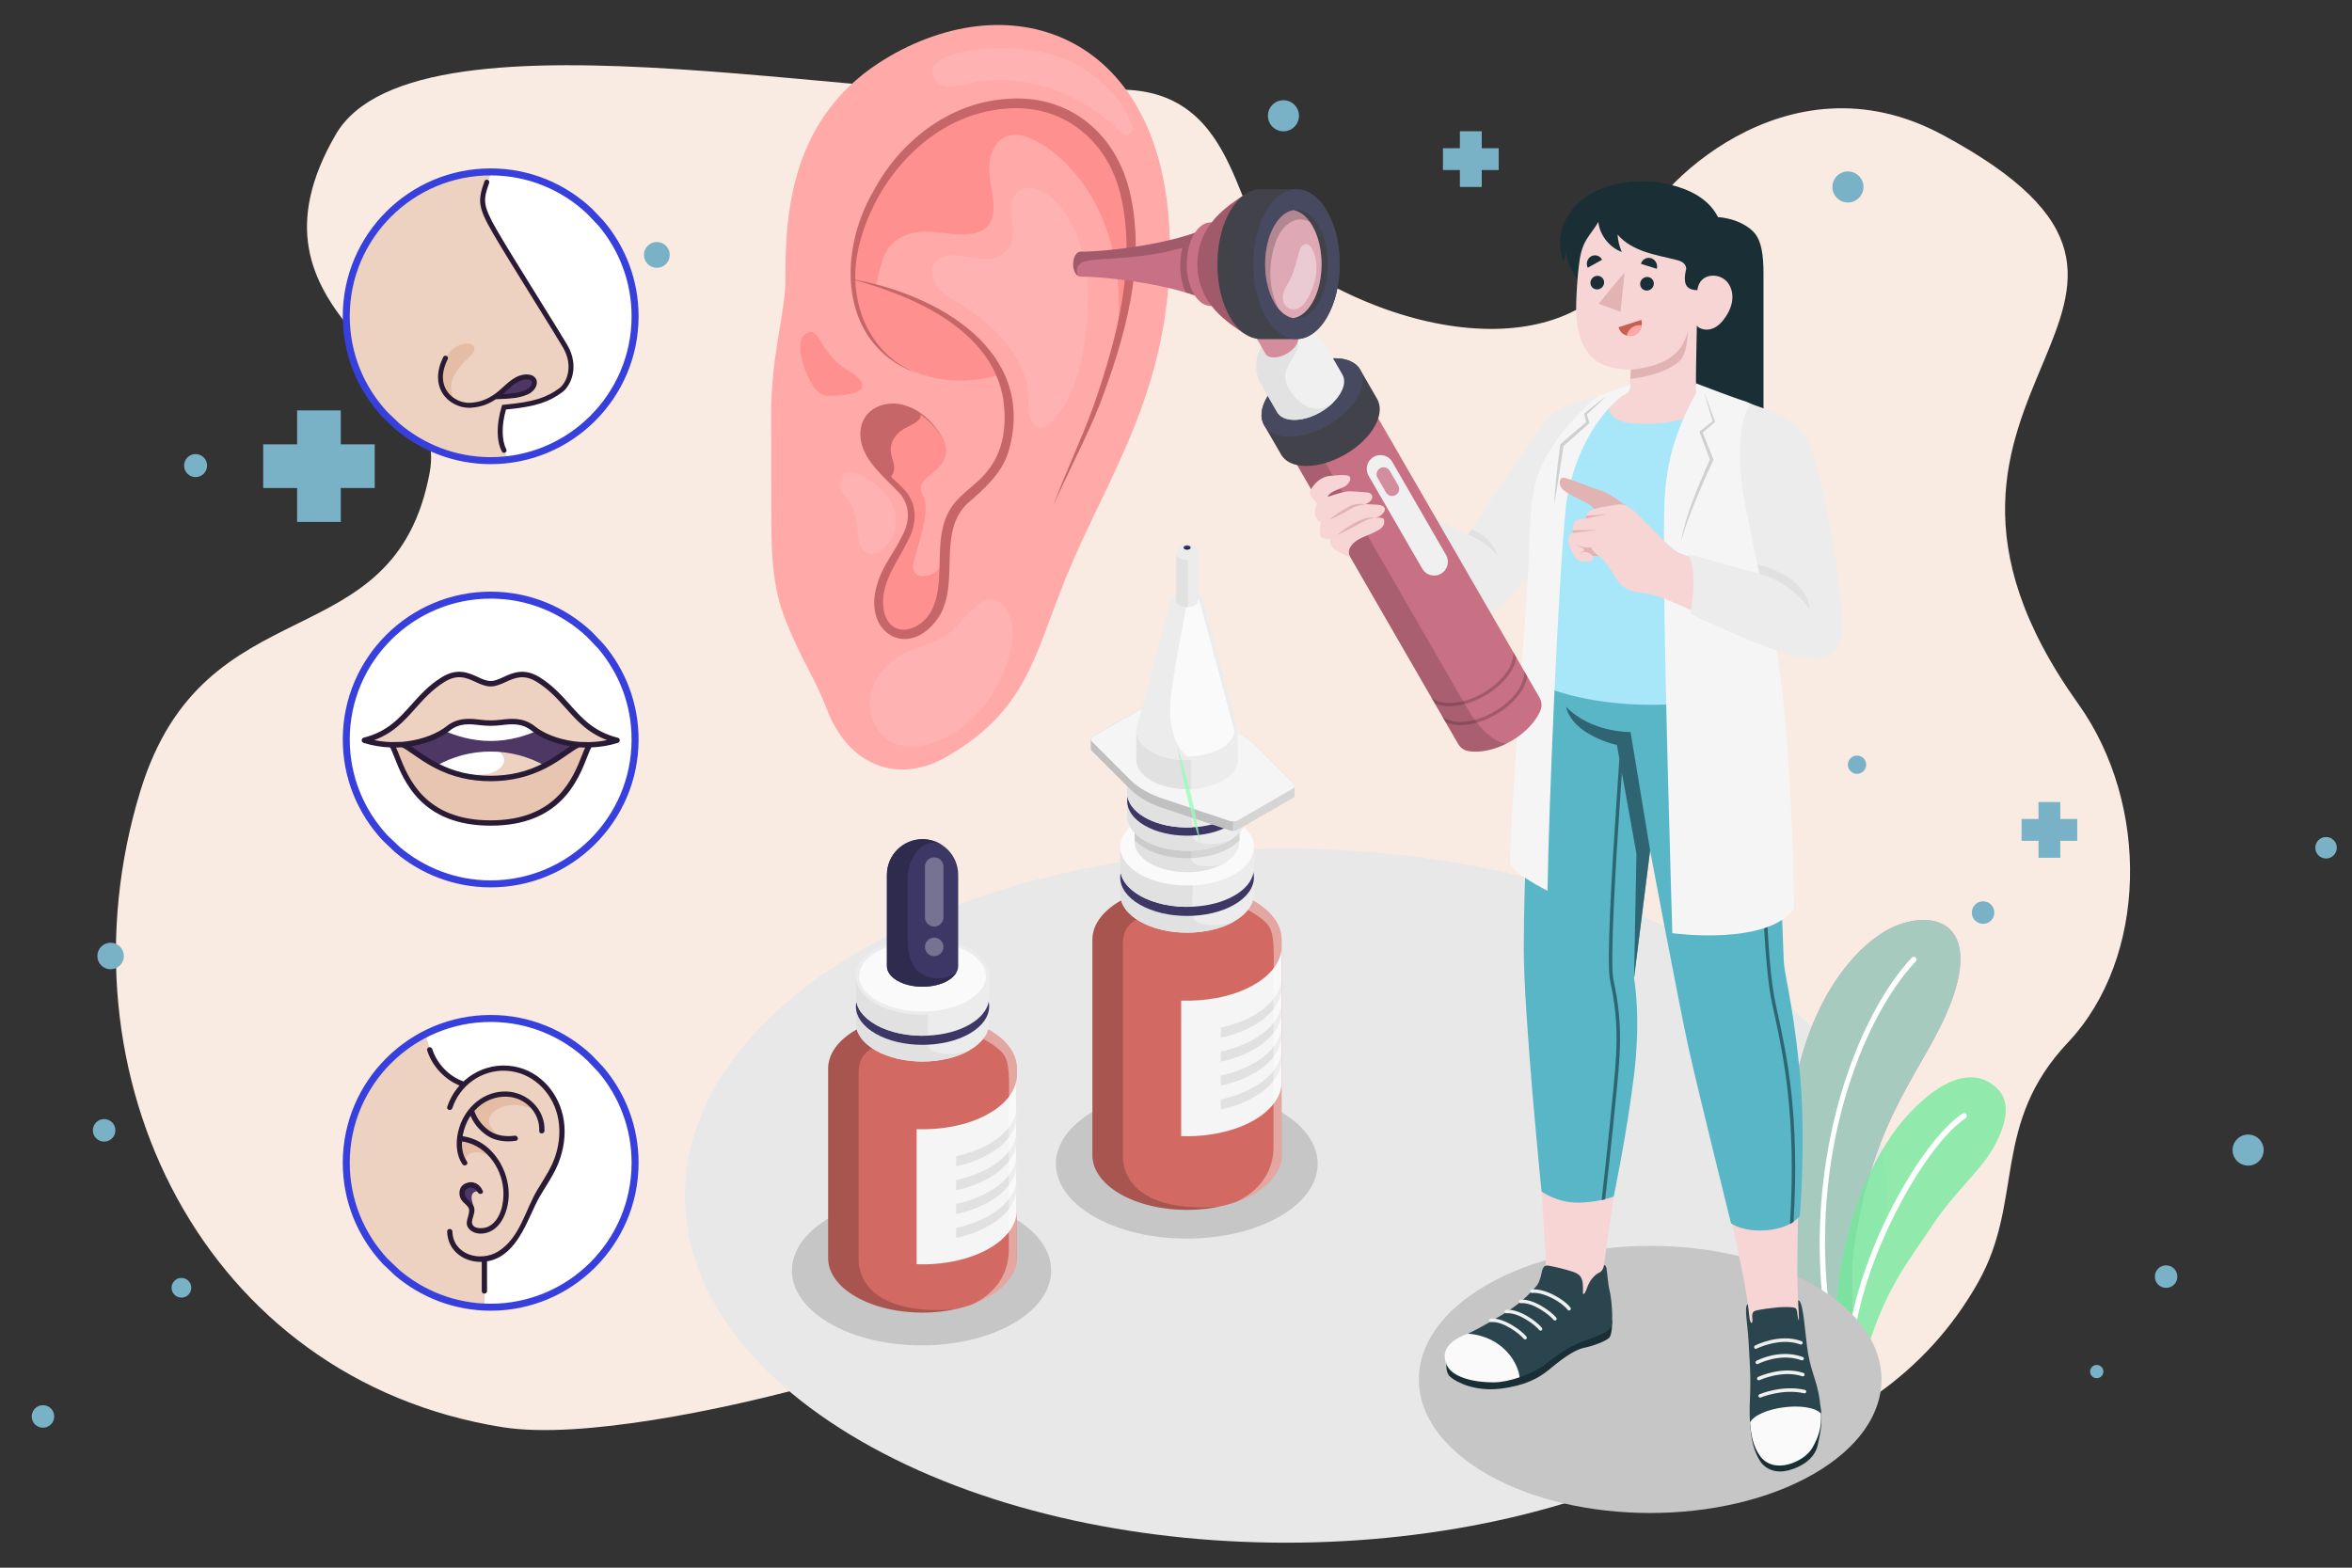 <?xml version="1.0" encoding="UTF-8"?>
<svg id="Layer_3" data-name="Layer 3" xmlns="http://www.w3.org/2000/svg" viewBox="0 0 468 312">
  <rect x="0" y="0" width="468" height="312" fill="#333333" stroke="none"/>
  <defs>
    <style>
      .cls-1, .cls-2, .cls-3, .cls-4, .cls-5, .cls-6 {
        fill: #fff;
      }

      .cls-1, .cls-7 {
        opacity: .2;
      }

      .cls-8 {
        fill: #fafafa;
      }

      .cls-9, .cls-10, .cls-11, .cls-12 {
        fill: #d28c65;
      }

      .cls-13 {
        fill: #1d1a35;
      }

      .cls-14 {
        fill: #d268cc;
      }

      .cls-15 {
        opacity: .65;
      }

      .cls-15, .cls-16 {
        fill: #8fffb7;
      }

      .cls-17 {
        fill: #2b454e;
      }

      .cls-18 {
        fill: #ff9090;
      }

      .cls-19 {
        fill: #f0f0f0;
      }

      .cls-16 {
        opacity: .28;
      }

      .cls-20 {
        fill: #f0f0f0;
      }

      .cls-21 {
        fill: #40c66d;
      }

      .cls-21, .cls-10, .cls-3 {
        opacity: .3;
      }

      .cls-22 {
        fill: #a7e7f9;
      }

      .cls-23 {
        fill: #c76668;
      }

      .cls-24 {
        fill: #e1e1e1;
      }

      .cls-25 {
        fill: #e2e2e2;
      }

      .cls-26 {
        fill: #f9ebe1;
      }

      .cls-27 {
        fill: #1a2e35;
      }

      .cls-28 {
        fill: #79b2c6;
      }

      .cls-29 {
        fill: #3c3764;
      }

      .cls-30 {
        fill: #42424a;
      }

      .cls-31, .cls-32 {
        fill: #291a35;
      }

      .cls-33 {
        fill: #4e3764;
      }

      .cls-34 {
        fill: none;
        stroke: #3740dd;
        stroke-width: 1.39px;
      }

      .cls-34, .cls-32 {
        stroke-miterlimit: 10;
      }

      .cls-35 {
        fill: #f7d5d5;
      }

      .cls-36 {
        opacity: .15;
      }

      .cls-37 {
        fill: #c87084;
      }

      .cls-4, .cls-11 {
        opacity: .4;
      }

      .cls-5, .cls-38 {
        opacity: .1;
      }

      .cls-39 {
        fill: #ececec;
      }

      .cls-40 {
        fill: #e2b3b3;
      }

      .cls-41 {
        fill: #d26a63;
      }

      .cls-42 {
        fill: #46495f;
      }

      .cls-43 {
        fill: #f5f5f5;
      }

      .cls-44 {
        fill: #f5f5f5;
      }

      .cls-45 {
        fill: #c66150;
      }

      .cls-6 {
        opacity: .6;
      }

      .cls-12 {
        opacity: .5;
      }

      .cls-46 {
        fill: #2f2b4e;
      }

      .cls-47 {
        fill: #c6c6c6;
      }

      .cls-48 {
        fill: #ececec;
      }

      .cls-49 {
        fill: #fafafa;
      }

      .cls-50 {
        fill: #ffaaa8;
      }

      .cls-51 {
        fill: #2f6572;
      }

      .cls-32 {
        stroke: #291a35;
        stroke-width: .35px;
      }

      .cls-52 {
        fill: #59b6c6;
      }

      .cls-53 {
        fill: #e8e8e8;
      }

      .cls-54 {
        fill: #e1e1e1;
      }
    </style>
  </defs>
  <path class="cls-26" d="M386.45,26.8c-31.09-16.71-57.92,10.99-60.75,20.11-7.67,24.77-43.53,23.79-72.29,2.67-8.62-6.33-6.75-35.45-35.85-31.34C182.41,23.2,83.15-1.45,66.79,26.8c-20.94,36.14,22.8,45.01,18.72,67.18-6.99,37.96-44.83,21.68-57.59,63.47-17.3,56.61,12.75,117.14,72.09,126.59,15.76,2.51,44.7-3.83,59.15-7.69,30.38-8.12,51.76-7.99,78.11,9.17,12.53,8.16,27,3.63,42.77,6.14,45.14,7.19,92.79.53,113.61-36.53,9.15-16.3,2.51-31.42,17.83-47.66,15.83-16.78,16.4-47.3,2.04-67.4-45.38-63.56,35.74-79.51-27.06-113.27ZM229.27,153.6c1.01,5.77,1.54,11.65,1.55,17.62-1.01-5.76-1.54-11.65-1.55-17.62Z"/>
  <g>
    <path class="cls-28" d="M258.47,23.04c0,1.71-1.38,3.09-3.09,3.09s-3.09-1.38-3.09-3.09,1.38-3.09,3.09-3.09,3.09,1.38,3.09,3.09Z"/>
    <circle class="cls-28" cx="167.68" cy="43.17" r="1.17"/>
    <circle class="cls-28" cx="206.75" cy="16.75" r="1.69"/>
    <path class="cls-28" d="M218.52,66.3c0,.93-.76,1.69-1.69,1.69s-1.69-.76-1.69-1.69.76-1.69,1.69-1.69,1.69.76,1.69,1.69Z"/>
    <circle class="cls-28" cx="86" cy="54.7" r="1.17"/>
    <path class="cls-28" d="M24.65,190.26c0,1.46-1.18,2.64-2.64,2.64s-2.64-1.18-2.64-2.64,1.18-2.64,2.64-2.64,2.64,1.18,2.64,2.64Z"/>
    <path class="cls-28" d="M133.27,50.73c0,1.42-1.15,2.57-2.57,2.57s-2.57-1.15-2.57-2.57,1.15-2.57,2.57-2.57,2.57,1.15,2.57,2.57Z"/>
    <circle class="cls-28" cx="349.97" cy="222.61" r="1.45"/>
    <path class="cls-28" d="M371.33,152.19c0,1-.81,1.82-1.82,1.82s-1.82-.81-1.82-1.82.81-1.82,1.82-1.82,1.82.81,1.82,1.82Z"/>
    <path class="cls-28" d="M22.96,224.96c0,1.24-1,2.24-2.24,2.24s-2.24-1-2.24-2.24,1-2.24,2.24-2.24,2.24,1,2.24,2.24Z"/>
    <path class="cls-28" d="M10.79,281.9c0,1.24-1,2.24-2.24,2.24s-2.24-1-2.24-2.24,1-2.24,2.24-2.24,2.24,1,2.24,2.24Z"/>
    <path class="cls-28" d="M396.83,181.62c0,1.24-1,2.24-2.24,2.24s-2.24-1-2.24-2.24,1-2.24,2.24-2.24,2.24,1,2.24,2.24Z"/>
    <path class="cls-28" d="M433.25,254.07c0,1.24-1,2.24-2.24,2.24s-2.24-1-2.24-2.24,1-2.24,2.24-2.24,2.24,1,2.24,2.24Z"/>
    <path class="cls-28" d="M171.21,231.9c0,.68-.55,1.23-1.23,1.23s-1.23-.55-1.23-1.23.55-1.23,1.23-1.23,1.23.55,1.23,1.23Z"/>
    <circle class="cls-28" cx="38.92" cy="92.66" r="2.29"/>
    <path class="cls-28" d="M370.79,37.21c0,1.71-1.38,3.09-3.09,3.09s-3.09-1.38-3.09-3.09,1.38-3.09,3.09-3.09,3.09,1.38,3.09,3.09Z"/>
    <circle class="cls-28" cx="462.84" cy="168.72" r="2.14"/>
    <circle class="cls-28" cx="417.21" cy="272.97" r="1.32"/>
    <path class="cls-28" d="M450.42,228.89c0,1.71-1.38,3.09-3.09,3.09s-3.09-1.38-3.09-3.09,1.38-3.09,3.09-3.09,3.09,1.38,3.09,3.09Z"/>
    <circle class="cls-28" cx="36.1" cy="256.29" r="1.96"/>
    <polygon class="cls-28" points="248.54 238.91 245.17 238.91 245.17 235.54 240.83 235.54 240.83 238.91 237.46 238.91 237.46 243.25 240.83 243.25 240.83 246.62 245.17 246.62 245.17 243.25 248.54 243.25 248.54 238.91"/>
    <polygon class="cls-28" points="413.33 162.99 409.96 162.99 409.96 159.62 405.62 159.62 405.62 162.99 402.25 162.99 402.25 167.34 405.62 167.34 405.62 170.71 409.96 170.71 409.96 167.34 413.33 167.34 413.33 162.99"/>
    <polygon class="cls-28" points="203.25 60.68 199.88 60.68 199.88 57.31 195.53 57.31 195.53 60.68 192.16 60.68 192.16 65.03 195.53 65.03 195.53 68.4 199.88 68.4 199.88 65.03 203.25 65.03 203.25 60.68"/>
    <polygon class="cls-28" points="298.21 29.5 294.84 29.5 294.84 26.12 290.49 26.12 290.49 29.5 287.12 29.5 287.12 33.84 290.49 33.84 290.49 37.21 294.84 37.21 294.84 33.84 298.21 33.84 298.21 29.5"/>
    <polygon class="cls-28" points="74.56 88.43 67.81 88.43 67.81 81.68 59.12 81.68 59.12 88.43 52.37 88.43 52.37 97.12 59.12 97.12 59.12 103.87 67.81 103.87 67.81 97.12 74.56 97.12 74.56 88.43"/>
    <polygon class="cls-28" points="121.43 237.4 115.35 237.4 115.35 231.32 107.53 231.32 107.53 237.4 101.45 237.4 101.45 245.23 107.53 245.23 107.53 251.31 115.35 251.31 115.35 245.23 121.43 245.23 121.43 237.4"/>
    <polygon class="cls-28" points="183.79 258.37 181.71 258.37 181.71 256.29 179.04 256.29 179.04 258.37 176.96 258.37 176.96 261.05 179.04 261.05 179.04 263.13 181.71 263.13 181.71 261.05 183.79 261.05 183.79 258.37"/>
  </g>
  <g>
    <path id="Floor" class="cls-53" d="M171.31,189.13c-46.71,26.97-46.71,70.7,0,97.67,46.71,26.97,122.45,26.97,169.17,0,46.71-26.97,46.71-70.7,0-97.67-46.71-26.97-122.45-26.97-169.17,0Z"/>
    <g id="Plants">
      <g>
        <path class="cls-14" d="M356.35,257.17l12.41,7.16c-.17-4.43-.55-11.02.06-15.45,3.75-27.12,14.31-36.06,19.34-49.26,5.29-13.9-1.16-18.37-9.54-15.87-7.47,2.23-18.29,13.29-21.69,33.53-2.26,13.46-1.86,28.09-.57,39.89Z"/>
        <path class="cls-15" d="M356.35,257.17l12.41,7.16c-.17-4.43-.55-11.02.06-15.45,3.75-27.12,14.31-36.06,19.34-49.26,5.29-13.9-1.16-18.37-9.54-15.87-7.47,2.23-18.29,13.29-21.69,33.53-2.26,13.46-1.86,28.09-.57,39.89Z"/>
        <path class="cls-2" d="M362.92,260.97l1.24.72c-4.44-31.62,6.37-59.04,17.04-70.36.21-.22.2-.56-.02-.77-.23-.21-.57-.2-.77.02-10.66,11.33-21.47,38.94-17.49,70.39Z"/>
      </g>
      <g>
        <path class="cls-15" d="M365.27,262.32l6.98,4.03h0c3.71-10.93,7.52-15.31,12.26-22.5,4.31-6.54,9.33-10.59,11.99-15.19,2.36-4.07,4.13-9.19.63-12.28-5.58-4.93-12.86.29-17.87,5.92-4.33,4.87-13.03,17.84-13.99,40.02Z"/>
        <path class="cls-21" d="M365.27,262.32l6.98,4.03h0c3.71-10.93,7.52-15.31,12.26-22.5,4.31-6.54,9.33-10.59,11.99-15.19,2.36-4.07,4.13-9.19.63-12.28-5.58-4.93-12.86.29-17.87,5.92-4.33,4.87-13.03,17.84-13.99,40.02Z"/>
        <path class="cls-2" d="M368.13,263.98l1.02.59c2.93-17.29,14.67-37.29,21.97-42.01.26-.17.33-.51.16-.77-.17-.26-.51-.34-.77-.17-7.55,4.9-19.27,24.81-22.38,42.36Z"/>
      </g>
    </g>
    <path id="Shadow" class="cls-47" d="M360.9,255.74c17.98,10.38,17.98,27.21,0,37.59-17.98,10.38-47.12,10.38-65.1,0-17.98-10.38-17.98-27.21,0-37.59,17.98-10.38,47.12-10.38,65.1,0Z"/>
    <path id="Shadow-2" data-name="Shadow" class="cls-47" d="M217.73,242.15c-10.17-5.81-10.17-15.24,0-21.06,10.17-5.81,26.66-5.81,36.83,0,10.17,5.81,10.17,15.24,0,21.06-10.17,5.81-26.66,5.81-36.83,0Z"/>
    <path id="Shadow-3" data-name="Shadow" class="cls-47" d="M201.61,242.33c10.07,5.82,10.07,15.25,0,21.06-10.07,5.82-26.41,5.82-36.48,0s-10.07-15.25,0-21.06c10.07-5.82,26.41-5.82,36.48,0Z"/>
    <g id="Nasal_Spray" data-name="Nasal Spray">
      <g>
        <path class="cls-41" d="M249.51,179.32c-.8-.46-1.65-.87-2.55-1.23-1.66-.66-2.78-2.22-2.78-4.01v-8.61h-15.97v8.61c0,1.78-1.12,3.35-2.78,4.01-.9.36-1.75.77-2.55,1.23-3.68,2.12-5.51,4.9-5.51,7.69v42.91c0,2.78,1.84,5.56,5.51,7.69,7.35,4.24,19.27,4.24,26.62,0,3.68-2.12,5.51-4.9,5.51-7.69v-42.91c0-2.78-1.84-5.56-5.51-7.69Z"/>
        <path class="cls-44" d="M255.02,188.82v26.97c-.23,2.61-2.06,5.17-5.51,7.16-3.97,2.29-9.28,3.34-14.48,3.16v-26.97c2.33.08,4.7-.09,6.94-.5,2.76-.5,5.36-1.39,7.54-2.65,3.45-1.98,5.28-4.55,5.51-7.16Z"/>
        <path class="cls-24" d="M249.51,216.35c-1.93,1.12-4.18,1.94-6.59,2.46v2.01c2.4-.53,4.66-1.35,6.59-2.46,3.45-1.98,5.28-4.55,5.51-7.16v-2.01c-.23,2.61-2.06,5.17-5.51,7.16Z"/>
        <path class="cls-24" d="M249.51,211.59c-1.93,1.12-4.18,1.94-6.59,2.46v2.01c2.4-.53,4.66-1.35,6.59-2.46,3.45-1.98,5.28-4.55,5.51-7.16v-2.01c-.23,2.61-2.06,5.17-5.51,7.16Z"/>
        <path class="cls-24" d="M249.51,206.83c-1.93,1.12-4.18,1.94-6.59,2.46v2.01c2.4-.53,4.66-1.35,6.59-2.46,3.45-1.98,5.28-4.55,5.51-7.16v-2.01c-.23,2.61-2.06,5.17-5.51,7.16Z"/>
        <path class="cls-24" d="M249.51,202.06c-1.93,1.12-4.18,1.94-6.59,2.46v2.01c2.4-.53,4.66-1.35,6.59-2.46,3.45-1.98,5.28-4.55,5.51-7.16v-2.01c-.23,2.61-2.06,5.17-5.51,7.16Z"/>
        <path class="cls-7" d="M223.44,230.03v-41.89c0-2.31.49-4.06,3.25-5.46,5.52-2.8,6.22-5.06,6.22-7.89v-9.31h-4.71v8.61c0,1.78-1.12,3.35-2.78,4.01-.9.36-1.75.77-2.55,1.23-3.68,2.12-5.51,4.9-5.51,7.69v42.91c0,2.78,1.84,5.56,5.51,7.69,5.29,3.05,12.94,3.9,19.55,2.56-15.3,1.05-19-5.44-19-10.13Z"/>
        <path class="cls-4" d="M249.51,179.32c-.8-.46-1.65-.87-2.55-1.23-1.66-.66-2.78-2.22-2.78-4.01v-8.61h-1.75v10.26c0,1.51,1.3,2.94,2.8,3.76,1.5.82,6.28,2.9,7.44,5.17,1.1,2.16.74,6.45.74,11.55v32.06c0,3.31-1.38,8.09-7.52,10.97,1.28-.45,2.5-.98,3.6-1.61,3.68-2.12,5.51-4.79,5.51-7.72v-42.91c0-2.78-1.84-5.56-5.51-7.69Z"/>
      </g>
      <g>
        <path class="cls-48" d="M249.51,174.63v3.29c.01,1.96-1.29,3.94-3.9,5.45-5.19,3-13.61,3-18.82,0-1.29-.75-2.27-1.61-2.92-2.54-.65-.92-.97-1.9-.97-2.88v-3.35c0-.3.03-.59.1-.89.32-1.67,1.59-3.28,3.78-4.55.06-.04.13-.08.19-.1,5.22-2.89,13.5-2.85,18.62.1,2.2,1.27,3.47,2.88,3.8,4.53.08.31.1.62.1.93Z"/>
        <path class="cls-24" d="M237.3,182.28v-4.9c0-1.94.49-4.88-2.91-4.88-2.94,0-5.57-1.23-7.4-3.44-.06.03-.13.06-.19.1-2.2,1.27-3.46,2.88-3.78,4.55-.08.3-.1.59-.1.89v3.35c0,.98.32,1.96.97,2.88.65.93,1.63,1.8,2.92,2.54,5.21,3,13.63,3,18.82,0-3.67,1.45-8.32.75-8.32-1.1Z"/>
        <path class="cls-29" d="M226.8,180.04c-5.2-3-5.2-7.86,0-10.86,5.2-3,13.62-3,18.81,0,5.2,3,5.2,7.86,0,10.86-5.2,3-13.62,3-18.81,0Z"/>
        <path class="cls-48" d="M249.51,168.61v4.17c0,.31-.03.62-.1.93-.32,1.65-1.6,3.27-3.8,4.53-2.32,1.34-5.3,2.08-8.32,2.21-3.76.18-7.62-.56-10.5-2.22-1.29-.75-2.26-1.6-2.92-2.53-.45-.63-.74-1.3-.87-1.98-.08-.3-.1-.61-.1-.9v-4.23c0-1.98,1.29-3.94,3.89-5.44.23-.13.46-.26.71-.37,5.23-2.62,13.15-2.49,18.11.37,2.61,1.51,3.91,3.49,3.9,5.46Z"/>
        <path class="cls-49" d="M226.8,174.01c-5.2-3-5.2-7.86,0-10.86,5.2-3,13.62-3,18.81,0,5.2,3,5.2,7.86,0,10.86-5.2,3-13.62,3-18.81,0Z"/>
        <path class="cls-24" d="M237.32,176.23c-.02.38-.03.78-.03,1.16v3.07c-3.75.17-7.61-.56-10.5-2.23-1.28-.75-2.26-1.6-2.91-2.53-.46-.63-.73-1.3-.87-1.97-.08-.31-.11-.61-.11-.92v-4.23c0,1.95,1.31,3.94,3.91,5.43,2.87,1.66,6.74,2.4,10.51,2.21Z"/>
      </g>
      <g>
        <path class="cls-48" d="M246.65,160.2v7.32c.01,1.54-1.01,3.09-3.06,4.28-4.08,2.35-10.69,2.35-14.77,0-1.01-.59-1.78-1.27-2.29-2-.51-.72-.76-1.49-.76-2.26v-7.41c0-.23.02-.47.08-.7.25-1.31,1.25-2.53,2.97-3.52.05-.03.1-.06.15-.08,4.1-2.27,10.6-2.24,14.62.08,1.72.99,2.73,2.26,2.98,3.56.06.24.08.49.08.73Z"/>
        <path class="cls-48" d="M246.65,160.2v3.27c0,.24-.02.49-.08.73-.25,1.3-1.26,2.57-2.98,3.56-1.83,1.05-4.16,1.63-6.53,1.73-2.95.14-5.98-.44-8.24-1.74-1.01-.59-1.77-1.26-2.29-1.99-.35-.5-.58-1.02-.68-1.55-.06-.23-.08-.48-.08-.71v-3.32c0-1.55,1.01-3.09,3.05-4.27.18-.1.37-.2.56-.29,4.11-2.06,10.32-1.96,14.22.29,2.05,1.19,3.07,2.74,3.06,4.29Z"/>
        <path class="cls-24" d="M237.06,170.94v-3.84c0-1.52-.66-2.02-2.28-3.83-1.54-1.72-4.37-5.7-5.81-7.43-.05.02-.1.05-.15.08-1.72.99-2.72,2.26-2.97,3.57-.06.23-.08.47-.08.7v7.36c0,.77.25,1.54.76,2.26.51.73,1.28,1.41,2.29,2,4.09,2.35,10.7,2.35,14.77,0-2.88,1.14-6.53.59-6.53-.86Z"/>
        <path class="cls-38" d="M243.59,155.91c-4.03-2.32-10.52-2.35-14.62-.08-.05.02-.1.05-.15.08-1.72.99-2.72,2.21-2.97,3.52-.06.23-.08.47-.08.7v7.1c.53.56,1.19,1.08,2,1.55,4.67,2.69,12.21,2.69,16.87,0,.82-.47,1.48-1,2.01-1.56v-7.02c0-.24-.02-.49-.08-.73-.25-1.3-1.26-2.57-2.98-3.56Z"/>
        <path class="cls-49" d="M228.82,164.44c-4.08-2.36-4.08-6.17,0-8.53,4.08-2.35,10.69-2.35,14.77,0,4.08,2.35,4.08,6.17,0,8.53-4.08,2.35-10.69,2.35-14.77,0Z"/>
      </g>
      <g>
        <path class="cls-48" d="M248.14,159.46v2.95c.01,1.76-1.16,3.53-3.5,4.89-4.65,2.69-12.2,2.69-16.87,0-1.16-.67-2.04-1.45-2.62-2.28-.58-.82-.87-1.7-.87-2.58v-3c0-.27.02-.53.09-.8.29-1.49,1.42-2.94,3.39-4.08.06-.03.12-.07.17-.09,4.68-2.59,12.1-2.56,16.7.09,1.97,1.13,3.11,2.58,3.4,4.06.07.28.09.56.09.83Z"/>
        <path class="cls-24" d="M237.18,166.31v-4.39c0-1.74.44-4.38-2.6-4.38-2.64,0-4.99-1.1-6.63-3.08-.06.02-.12.06-.17.09-1.97,1.13-3.1,2.58-3.39,4.08-.07.27-.09.53-.09.8v3c0,.88.29,1.76.87,2.58.58.83,1.46,1.61,2.62,2.28,4.67,2.69,12.22,2.69,16.87,0-3.29,1.3-7.46.67-7.46-.98Z"/>
        <path class="cls-29" d="M227.78,164.3c-4.66-2.69-4.66-7.05,0-9.74,4.66-2.69,12.21-2.69,16.87,0,4.66,2.69,4.66,7.05,0,9.74-4.66,2.69-12.21,2.69-16.87,0Z"/>
        <path class="cls-48" d="M248.14,154.05v3.74c0,.28-.02.56-.09.83-.29,1.48-1.44,2.93-3.4,4.06-2.08,1.2-4.75,1.86-7.46,1.98-3.37.16-6.83-.5-9.41-1.99-1.16-.67-2.03-1.44-2.62-2.27-.41-.57-.66-1.17-.78-1.77-.07-.27-.09-.54-.09-.81v-3.79c0-1.77,1.16-3.53,3.49-4.87.21-.12.42-.23.64-.34,4.69-2.35,11.79-2.23,16.23.34,2.34,1.36,3.51,3.13,3.5,4.9Z"/>
        <path class="cls-49" d="M227.78,158.89c-4.66-2.69-4.66-7.05,0-9.74,4.66-2.69,12.21-2.69,16.87,0,4.66,2.69,4.66,7.05,0,9.74-4.66,2.69-12.21,2.69-16.87,0Z"/>
        <path class="cls-24" d="M237.21,160.88c-.01.34-.03.7-.03,1.04v2.75c-3.36.15-6.83-.51-9.41-2-1.15-.67-2.02-1.44-2.61-2.27-.41-.56-.66-1.16-.78-1.76-.07-.27-.1-.55-.1-.82v-3.79c0,1.75,1.18,3.53,3.5,4.87,2.57,1.49,6.05,2.15,9.42,1.98Z"/>
      </g>
      <g>
        <g>
          <path class="cls-48" d="M257.6,156.43c0-.15-.07-.31-.22-.46l-7.66-7.65c-1.53-1.53-3.76-2.82-6.41-3.7l-13.24-4.42c-.59-.2-1.28-.17-1.71.08l-10.95,6.32c-.24.14-.36.32-.36.52,0,.15,0,1.67,0,1.87,0,.15.07.31.22.46l7.66,7.65c1.53,1.53,3.76,2.82,6.41,3.7l13.24,4.42c.59.2,1.28.17,1.71-.08l10.95-6.32c.24-.14.36-.32.36-.52v-1.87Z"/>
          <path class="cls-38" d="M257.6,156.43c0-.15-.07-.31-.22-.46l-7.66-7.65c-1.53-1.53-3.76-2.82-6.41-3.7l-13.24-4.42c-.59-.2-1.28-.17-1.71.08l-10.95,6.32c-.24.14-.36.32-.36.52,0,.15,0,1.67,0,1.87,0,.15.07.31.22.46l7.66,7.65c1.53,1.53,3.76,2.82,6.41,3.7l13.24,4.42c.59.2,1.28.17,1.71-.08l10.95-6.32c.24-.14.36-.32.36-.52v-1.87Z"/>
          <path class="cls-38" d="M245.33,145.42c-.64-.29-1.32-.56-2.03-.8l-13.24-4.42c-.59-.2-1.28-.17-1.71.08l-10.95,6.32c-.24.14-.36.32-.36.52,0,.15,0,1.67,0,1.87,0,.15.07.31.22.46l7.66,7.65c1.53,1.53,3.76,2.82,6.41,3.7l13.24,4.42c.24.08.5.11.76.12v-19.92Z"/>
          <path class="cls-44" d="M231.34,158.93l13.24,4.42c.59.2,1.28.17,1.71-.08l10.95-6.32c.24-.14.36-.32.36-.52,0-.15-.07-.31-.22-.46l-7.66-7.65c-1.53-1.53-3.76-2.82-6.41-3.7l-13.24-4.42c-.59-.2-1.28-.17-1.71.08l-10.95,6.32c-.24.14-.36.32-.36.52,0,.15.07.31.22.46l7.66,7.65c1.53,1.53,3.76,2.82,6.41,3.7Z"/>
        </g>
        <g>
          <path class="cls-48" d="M246.3,145.46v5.74c0,.24-.02.47-.08.71-.24,1.25-1.21,2.48-2.88,3.44-1.76,1.02-4.02,1.58-6.31,1.68-2.85.14-5.78-.42-7.97-1.69-.98-.57-1.71-1.22-2.21-1.92-.34-.48-.56-.99-.66-1.5-.06-.23-.08-.46-.08-.69v-5.79c0-1.5.98-2.99,2.95-4.13.18-.1.35-.2.54-.28,3.97-1.99,9.98-1.89,13.74.28,1.98,1.15,2.97,2.65,2.96,4.15Z"/>
          <path class="cls-49" d="M229.07,149.56c-3.94-2.28-3.94-5.97,0-8.24,3.94-2.28,10.33-2.28,14.27,0,3.94,2.28,3.94,5.97,0,8.24-3.94,2.28-10.33,2.28-14.27,0Z"/>
          <path class="cls-24" d="M237.05,151.24c-.01.29-.02.59-.02.88v4.91c-2.85.13-5.78-.43-7.96-1.69-.97-.57-1.71-1.22-2.21-1.92-.35-.47-.56-.98-.66-1.49-.06-.23-.08-.46-.08-.69v-5.79c0,1.48,1,2.99,2.96,4.12,2.18,1.26,5.12,1.82,7.98,1.68Z"/>
        </g>
        <g>
          <g>
            <path class="cls-49" d="M236.21,150.91c-2.63,0-5.11-.59-6.96-1.66-1.88-1.09-2.86-2.51-2.76-4.02l.02-.33c.37-1.12,1.18-4.14,3.38-12.33l3.38-12.62.03-.07c.45-1.22,1.62-2.04,2.91-2.04s2.46.82,2.91,2.05l.06.16,3.36,12.53c2.21,8.24,3.02,11.25,3.38,12.35v.3c.11,1.5-.87,2.93-2.75,4.02-1.85,1.07-4.33,1.66-6.96,1.66Z"/>
            <path class="cls-48" d="M236.21,118.2c1.15,0,2.18.73,2.58,1.81l.04.1,3.36,12.56,2.34,8.75.77,2.88c.11.41.19.72.27.95h0c.09,1.37-.83,2.68-2.58,3.69-1.8,1.04-4.21,1.61-6.78,1.61s-4.98-.57-6.78-1.61c-1.76-1.02-2.68-2.32-2.59-3.69h0c.07-.24.15-.55.26-.96l.77-2.88,2.35-8.75,3.37-12.57.04-.1c.4-1.08,1.44-1.81,2.58-1.81M236.21,117.49c-1.49,0-2.75.95-3.24,2.27h-.01s-6.82,25.45-6.83,25.45h0c-.1,1.57.87,3.15,2.94,4.35,1.97,1.14,4.55,1.71,7.14,1.71s5.17-.57,7.14-1.71c2.07-1.2,3.04-2.78,2.94-4.35h0s-6.82-25.44-6.82-25.44h-.02c-.49-1.33-1.75-2.28-3.25-2.28h0Z"/>
          </g>
          <path class="cls-48" d="M237.01,151.22c-.39-.22-5.25-3.18-3.96-13.09,1.34-10.32,3.15-16.69,3.15-19.39v-1.25c-1.49,0-2.75.95-3.23,2.27h-.01s-6.82,25.45-6.83,25.45h0c-.1,1.57.87,3.15,2.94,4.35,2.18,1.26,5.1,1.79,7.94,1.66Z"/>
        </g>
        <g>
          <g>
            <path class="cls-48" d="M238.36,110.24c0-1.19-.96-2.15-2.15-2.15s-2.15.96-2.15,2.15h0v9.36s0,.1.02.15c.02.11.07.22.14.32.11.15.26.29.47.41.47.27,1.09.39,1.7.36.49-.02.97-.14,1.34-.36.35-.2.56-.47.61-.73.01-.05.02-.1.02-.15v-9.35s0,0,0,0c0,0,0,0,0,0Z"/>
            <path class="cls-24" d="M236.39,111.47c0,.06,0,.13,0,.19v9.17c-.61.03-1.23-.09-1.7-.36-.21-.12-.36-.26-.47-.41-.07-.1-.12-.21-.14-.32-.01-.05-.02-.1-.02-.15v-9.36c0,.32.21.64.63.88.46.27,1.09.39,1.7.36Z"/>
          </g>
          <path class="cls-29" d="M236.72,108.67c.28.16.28.43,0,.59-.28.16-.74.16-1.02,0-.28-.16-.28-.43,0-.59.28-.16.74-.16,1.02,0Z"/>
          <path class="cls-13" d="M235.7,109.16s-.03.03-.05.05c.02.02.03.03.05.05.28.16.74.16,1.02,0,.02-.01.03-.03.05-.05-.02-.02-.03-.03-.05-.05-.28-.16-.74-.16-1.02,0Z"/>
        </g>
      </g>
    </g>
    <g id="Ear_Drops" data-name="Ear Drops">
      <g>
        <path class="cls-41" d="M196.83,204.98c-.8-.46-1.65-.87-2.54-1.22-1.65-.66-2.77-2.22-2.77-4v-8.58h-15.92v8.58c0,1.78-1.12,3.34-2.77,4-.89.36-1.74.76-2.54,1.22-3.66,2.12-5.5,4.89-5.5,7.66v37.76c0,2.77,1.83,5.55,5.5,7.66,7.33,4.23,19.21,4.23,26.54,0,3.66-2.12,5.5-4.89,5.5-7.66v-37.77c0-2.77-1.83-5.55-5.5-7.66Z"/>
        <path class="cls-44" d="M202.32,214.45v26.88c-.23,2.6-2.05,5.16-5.49,7.13-3.95,2.28-9.25,3.33-14.43,3.15v-26.88c2.33.08,4.68-.09,6.92-.5,2.75-.5,5.34-1.38,7.51-2.65,3.44-1.98,5.26-4.53,5.49-7.13Z"/>
        <path class="cls-24" d="M196.83,241.9c-1.92,1.12-4.17,1.94-6.57,2.46v2.01c2.4-.53,4.64-1.34,6.57-2.46,3.44-1.98,5.26-4.53,5.49-7.13v-2.01c-.23,2.6-2.05,5.16-5.49,7.13Z"/>
        <path class="cls-24" d="M196.83,237.15c-1.92,1.12-4.17,1.93-6.57,2.46v2.01c2.4-.53,4.64-1.34,6.57-2.46,3.44-1.98,5.26-4.53,5.49-7.13v-2.01c-.23,2.6-2.05,5.16-5.49,7.13Z"/>
        <path class="cls-24" d="M196.83,232.4c-1.92,1.12-4.17,1.93-6.57,2.46v2.01c2.4-.53,4.64-1.34,6.57-2.46,3.44-1.98,5.26-4.53,5.49-7.13v-2.01c-.23,2.6-2.05,5.16-5.49,7.13Z"/>
        <path class="cls-24" d="M196.83,227.65c-1.92,1.12-4.17,1.93-6.57,2.46v2.01c2.4-.53,4.64-1.34,6.57-2.46,3.44-1.98,5.26-4.53,5.49-7.13v-2.01c-.23,2.6-2.05,5.16-5.49,7.13Z"/>
        <path class="cls-7" d="M170.84,250.53v-36.75c0-2.3.49-4.05,3.24-5.45,5.5-2.79,6.2-5.04,6.2-7.86v-9.28h-4.69v8.58c0,1.78-1.12,3.34-2.77,4-.89.36-1.74.76-2.54,1.22-3.66,2.12-5.5,4.89-5.5,7.66v37.76c0,2.77,1.83,5.55,5.5,7.66,5.27,3.04,12.9,3.89,19.49,2.55-15.25,1.05-18.94-5.42-18.94-10.1Z"/>
        <path class="cls-4" d="M196.83,204.98c-.8-.46-1.65-.87-2.54-1.22-1.65-.66-2.77-2.22-2.77-4v-8.58h-1.74v10.23c0,1.5,1.3,2.93,2.79,3.75,1.5.82,6.26,2.89,7.42,5.15,1.1,2.15.74,6.43.74,11.52v26.95c0,3.3-1.37,8.07-7.49,10.93,1.27-.44,2.49-.97,3.59-1.61,3.66-2.12,5.49-4.78,5.49-7.69v-37.77c0-2.77-1.83-5.55-5.5-7.66Z"/>
      </g>
      <g>
        <path class="cls-48" d="M196.83,200.31v3.28c.01,1.96-1.29,3.93-3.89,5.43-5.18,2.99-13.57,2.99-18.76,0-1.29-.75-2.27-1.61-2.91-2.54-.64-.91-.97-1.89-.97-2.87v-3.33c0-.3.03-.59.1-.89.32-1.66,1.58-3.27,3.77-4.53.06-.04.13-.08.19-.1,5.2-2.88,13.45-2.85,18.57.1,2.19,1.26,3.46,2.87,3.79,4.52.08.31.1.62.1.93Z"/>
        <path class="cls-24" d="M184.65,207.93v-4.88c0-1.93.49-4.87-2.9-4.87-2.94,0-5.55-1.22-7.38-3.42-.06.03-.13.06-.19.1-2.19,1.26-3.45,2.87-3.77,4.53-.08.3-.1.59-.1.89v3.33c0,.98.32,1.96.97,2.87.64.93,1.62,1.79,2.91,2.54,5.19,2.99,13.58,2.99,18.76,0-3.66,1.44-8.29.75-8.29-1.09Z"/>
        <path class="cls-29" d="M174.19,205.7c-5.18-2.99-5.18-7.84,0-10.83,5.18-2.99,13.58-2.99,18.75,0,5.18,2.99,5.18,7.84,0,10.83-5.18,2.99-13.58,2.99-18.75,0Z"/>
        <path class="cls-48" d="M196.83,194.3v4.15c0,.31-.03.62-.1.93-.32,1.65-1.6,3.26-3.79,4.52-2.32,1.34-5.28,2.07-8.29,2.2-3.75.18-7.6-.55-10.47-2.21-1.29-.75-2.25-1.6-2.91-2.52-.45-.63-.73-1.3-.86-1.97-.08-.3-.1-.61-.1-.9v-4.22c0-1.97,1.29-3.93,3.88-5.42.23-.13.46-.26.71-.37,5.21-2.61,13.11-2.48,18.05.37,2.6,1.51,3.9,3.48,3.89,5.45Z"/>
        <g>
          <path class="cls-49" d="M183.57,201.61c-3.49,0-6.76-.78-9.22-2.2-2.4-1.39-3.72-3.21-3.72-5.14s1.32-3.75,3.72-5.13c2.46-1.42,5.73-2.2,9.22-2.2s6.76.78,9.22,2.2c2.4,1.39,3.72,3.21,3.72,5.14s-1.32,3.75-3.72,5.14c-2.46,1.42-5.73,2.2-9.22,2.2Z"/>
          <path class="cls-48" d="M183.57,187.26c3.43,0,6.65.77,9.06,2.16,2.3,1.33,3.56,3.05,3.56,4.86s-1.27,3.53-3.56,4.86c-2.41,1.39-5.62,2.16-9.06,2.16s-6.65-.77-9.06-2.16c-2.3-1.33-3.56-3.05-3.56-4.86,0-1.81,1.27-3.53,3.56-4.86,2.41-1.39,5.62-2.16,9.06-2.16M183.57,186.61c-3.39,0-6.79.75-9.38,2.24-5.18,2.99-5.18,7.84,0,10.83,2.59,1.49,5.98,2.24,9.38,2.24s6.79-.75,9.38-2.24c5.18-2.99,5.18-7.84,0-10.83-2.59-1.5-5.98-2.24-9.38-2.24h0Z"/>
        </g>
        <path class="cls-24" d="M184.68,201.9c-.02.38-.03.78-.03,1.16v3.06c-3.74.17-7.59-.56-10.46-2.22-1.28-.75-2.25-1.6-2.91-2.52-.46-.62-.73-1.29-.87-1.96-.08-.3-.11-.61-.11-.91v-4.21c0,1.95,1.31,3.92,3.89,5.41,2.86,1.66,6.72,2.39,10.48,2.21Z"/>
      </g>
      <g>
        <path class="cls-29" d="M183.57,167.02c-3.91,0-7.09,3.17-7.09,7.09v18.18h0c0,1.05.69,2.09,2.08,2.89,2.77,1.6,7.25,1.6,10.02,0,1.38-.8,2.08-1.85,2.08-2.89h0v-18.18c0-3.91-3.17-7.09-7.09-7.09Z"/>
        <path class="cls-46" d="M187.65,168.31h0c-1.15-.81-2.56-1.3-4.08-1.3-3.91,0-7.09,3.17-7.09,7.09v18.18h0c0,1.05.69,2.09,2.08,2.89,2.77,1.6,7.25,1.6,10.02,0,.81-.47,1.35-1.02,1.69-1.6-.87.59-3.15,1.79-5.95.72-2.88-1.1-3.71-3.86-3.71-7.68v-11.84c0-4.72,3.82-8.65,7.03-6.46Z"/>
        <path class="cls-3" d="M185.89,184.4h0c-1.02,0-1.84-.83-1.84-1.84v-10.09c0-1.02.83-1.84,1.84-1.84h0c1.02,0,1.84.83,1.84,1.84v10.09c0,1.02-.83,1.84-1.84,1.84Z"/>
        <path class="cls-3" d="M187.73,188.45c0,1.02-.83,1.84-1.84,1.84s-1.84-.83-1.84-1.84.83-1.84,1.84-1.84,1.84.83,1.84,1.84Z"/>
      </g>
    </g>
    <g id="Ear">
      <g id="Speech_Bubble" data-name="Speech Bubble">
        <path class="cls-2" d="M97.7,202.69c7.58.02,14.47,2.99,19.6,7.82l2.27,2.38c4.25,5.02,6.82,11.52,6.8,18.6-.03,15.85-12.95,28.7-28.8,28.67-7.08-.02-13.56-2.62-18.57-6.89l-2.38-2.27c-4.8-5.16-7.74-12.06-7.72-19.64.03-15.85,12.95-28.7,28.8-28.67Z"/>
      </g>
      <g>
        <path class="cls-9" d="M84.61,205.82c.9,3.1,1.48,5.72,3.53,7.35,2.05,1.64,4.85,2.51,4.85,2.51,0,0,4.33-3.95,8.92-2.98,4.59.97,9.77,4.66,9.92,11.88.15,7.22-4.46,12.1-5.89,15.25-1.43,3.15-3.58,10.54-9.55,10.78v9.79c-16.17,0-27.49-15.24-27.49-29.05s8.26-21.65,15.71-25.54Z"/>
        <path class="cls-6" d="M84.61,205.82c.9,3.1,1.48,5.72,3.53,7.35,2.05,1.64,4.85,2.51,4.85,2.51,0,0,4.33-3.95,8.92-2.98,4.59.97,9.77,4.66,9.92,11.88.15,7.22-4.46,12.1-5.89,15.25-1.43,3.15-3.58,10.54-9.55,10.78v9.79c-16.17,0-27.49-15.24-27.49-29.05s8.26-21.65,15.71-25.54Z"/>
        <path class="cls-10" d="M92.78,230.29c.25-.46.74-.73,1.24-.86.76-.19,1.58-.09,2.3.2s1.37.76,1.94,1.31c-1.11-2.14-3.22-3.72-5.58-4.2-.33-.07-.73-.09-.96.15-.18.19-.21.48-.22.74-.03.69-.04,1.38.1,2.06.1.5.28,1.07.61,1.47.48.56.39-.54.57-.86Z"/>
        <path class="cls-10" d="M93.88,221.09c.02.39.25.74.48,1.06.67.96,1.34,1.93,2.21,2.71.87.78,1.96,1.37,3.13,1.43-.56-.03-1.66-1.47-1.94-1.9-.55-.83-.67-1.71-.07-2.57.39-.55.96-.94,1.57-1.23,2.34-1.12,5.25-.82,7.43.59-1.31-2.01-3.61-3.35-6.01-3.5-1.37-.08-2.76.23-3.98.85-.61.31-1.18.7-1.69,1.16-.39.35-1.17.8-1.14,1.39Z"/>
        <path class="cls-33" d="M92.01,237.35c0,1.52,1.3,2.39,2.1,3.52.15-.46.04-.97-.08-1.44-.12-.47-.26-.97-.16-1.44.1-.48.53-.93,1.02-.86.16.02.31.1.47.09.68-.06-.43-1.01-.62-1.14-.59-.39-1.39-.48-1.99-.08-.45.3-.73.81-.73,1.36Z"/>
        <g>
          <path class="cls-31" d="M90,220.55c1.51-4.56,5.85-7.68,10.68-7.45,5.09.24,9.07,4.06,10.25,8.9.62,2.54.44,5.22-.31,7.71-.78,2.6-2.28,4.73-3.66,7.03-2.47,4.1-3.51,9.67-7.87,12.34-3.53,2.16-8.95.65-9.07-3.99-.02-.67-1.06-.67-1.05,0,.1,4.04,3.73,6.46,7.59,5.99,5.66-.69,7.86-6.84,9.95-11.25,1.33-2.83,3.35-5.27,4.53-8.17,1.11-2.72,1.58-5.71,1.15-8.63-.77-5.26-4.6-9.88-9.97-10.8-5.81-1-11.39,2.48-13.23,8.04-.21.64.8.91,1.01.28h0Z"/>
          <path class="cls-31" d="M108.34,225.07c.19-4.25-3.41-7.72-7.56-7.84-4.46-.14-8.16,3.09-9.41,7.23-.71,2.35-.78,5.14.65,7.25.38.55,1.28.03.9-.53-1.42-2.09-1.16-4.9-.3-7.16.86-2.26,2.58-4.22,4.85-5.15s4.77-.84,6.78.45,3.14,3.45,3.04,5.75c-.03.67,1.01.67,1.05,0h0Z"/>
          <path class="cls-31" d="M96.05,236.99c-.56-1.34-1.88-2.07-3.27-1.53-1.06.41-1.47,1.29-1.33,2.39.07.52.3.92.65,1.31.46.52,1.27.98,1.26,1.75-.03,1.42-1.16,2.62.15,3.84,1.08,1,2.79.93,4.05.33,1.55-.73,2.51-2.24,3.06-3.81,1.17-3.33.58-7.07-1.23-10.06-1.76-2.91-4.49-4.86-7.92-5.15-.67-.06-.67.99,0,1.05,4.89.42,8.38,5.05,8.69,9.76.16,2.51-.5,6.02-3,7.25-1.12.55-3.62.54-3.2-1.3.2-.88.66-1.77.33-2.67-.36-.95-1.6-1.4-1.79-2.39-.32-1.63,1.97-1.89,2.56-.49.26.61,1.27.34,1.01-.28h0Z"/>
          <path class="cls-31" d="M93.38,221.43c.66,1.92,1.87,3.45,3.55,4.58,1.63,1.1,3.83,1.32,5.74,1.02.66-.1.38-1.11-.28-1.01-1.63.25-3.54.02-4.93-.92s-2.5-2.31-3.07-3.96c-.22-.63-1.23-.36-1.01.28h0Z"/>
          <path class="cls-31" d="M85,209.06c1.01,3.21,3.66,6,6.83,7.13.63.23.91-.78.28-1.01-2.82-1-5.21-3.56-6.1-6.4-.2-.64-1.21-.37-1.01.28h0Z"/>
          <path class="cls-31" d="M95.86,250.98v5.97c0,.67,1.05.67,1.05,0v-5.97c0-.67-1.05-.67-1.05,0h0Z"/>
        </g>
      </g>
      <g id="Speech_Bubble-2" data-name="Speech Bubble">
        <path class="cls-34" d="M97.7,202.69c7.58.02,14.47,2.99,19.6,7.82l2.27,2.38c4.25,5.02,6.82,11.52,6.8,18.6-.03,15.85-12.95,28.7-28.8,28.67-7.08-.02-13.56-2.62-18.57-6.89l-2.38-2.27c-4.8-5.16-7.74-12.06-7.72-19.64.03-15.85,12.95-28.7,28.8-28.67Z"/>
      </g>
    </g>
    <g id="Mouth">
      <g id="Speech_Bubble-3" data-name="Speech Bubble">
        <path class="cls-2" d="M97.7,118.44c7.58.02,14.47,2.99,19.6,7.82l2.27,2.38c4.25,5.02,6.82,11.52,6.8,18.6-.03,15.85-12.95,28.7-28.8,28.67-7.08-.02-13.56-2.62-18.57-6.89l-2.38-2.27c-4.8-5.16-7.74-12.06-7.72-19.64.03-15.85,12.95-28.7,28.8-28.67Z"/>
      </g>
      <g id="Speech_Bubble-4" data-name="Speech Bubble">
        <path class="cls-34" d="M97.7,118.44c7.58.02,14.47,2.99,19.6,7.82l2.27,2.38c4.25,5.02,6.82,11.52,6.8,18.6-.03,15.85-12.95,28.7-28.8,28.67-7.08-.02-13.56-2.62-18.57-6.89l-2.38-2.27c-4.8-5.16-7.74-12.06-7.72-19.64.03-15.85,12.95-28.7,28.8-28.67Z"/>
      </g>
      <g id="Mouth-2" data-name="Mouth">
        <path class="cls-11" d="M72.49,147.35c1.86.58,3.68.86,5.43.89.71.02,1.4,0,2.06-.05,3.56-.27,6.6-1.43,8.5-2.72.22-.15.43-.3.62-.46,2.89-2.33,5.92-1.07,8.51-1.07s5.64-1.26,8.52,1.07c.19.16.4.31.62.46,1.9,1.29,4.94,2.45,8.49,2.72.67.05,1.36.07,2.07.05,1.75-.04,3.58-.31,5.43-.89-8.11-2.06-9.4-8.19-15.66-12.08-4.35-2.7-6.74.82-9.49.82s-5.12-3.52-9.48-.82c-6.27,3.89-7.55,10.02-15.66,12.08Z"/>
        <path class="cls-12" d="M77.9,148.19s.02.03.03.05c1.8,2.65,3.36,15.56,19.7,15.56s17.91-12.91,19.71-15.56c0-.02.02-.03.03-.05h-2.2c-1.51.6-3.57,2.55-6.77,4.19-2.67,1.38-6.15,2.55-10.77,2.55s-8.1-1.17-10.77-2.55c-3.2-1.64-5.26-3.59-6.76-4.19h-2.2Z"/>
        <path class="cls-11" d="M90.91,154c1.92.57,4.14.93,6.72.93,4.62,0,8.1-1.17,10.77-2.55.43-.21.84-.44,1.21-.66,0-.14-.02-.27-.07-.41-.11-.29-.32-.52-.55-.74-1.11-1.02-2.56-1.61-4.02-1.91-.94-.19-1.89-.27-2.84-.31-.63-.02-2.38-.33-2.91,0-.52.35-.03.92.27,1.3.47.57.9,1.06.79,1.87-.09.67-.57,1.23-1.13,1.62-1.1.8-2.52,1.03-3.87,1.04-1.36,0-2.71-.21-4.07-.22-.11,0-.21,0-.3.03Z"/>
        <path class="cls-33" d="M79.99,148.19h.11c1.51.6,3.57,2.55,6.76,4.19,3.19-1.79,6.86-2.81,10.77-2.81s7.59,1.02,10.77,2.81c3.21-1.64,5.27-3.59,6.77-4.19h.1c-3.56-.27-6.6-1.43-8.49-2.72-2.02.9-5.32,2-9.15,2s-7.11-1.1-9.14-2c-1.9,1.29-4.95,2.45-8.5,2.72Z"/>
        <path class="cls-32" d="M122.86,146.99c-4.75-1.21-7.1-3.84-9.59-6.63-1.68-1.88-3.41-3.82-5.96-5.41-3.04-1.88-5.17-.91-7.05-.05-.91.42-1.77.81-2.63.81s-1.71-.39-2.62-.81c-1.88-.86-4.02-1.84-7.05.05-2.56,1.59-4.29,3.53-5.97,5.41-2.49,2.78-4.83,5.42-9.58,6.62-.16.04-.27.18-.27.34,0,.16.1.31.26.36,1.72.54,3.52.84,5.33.9.28.47.55,1.16.89,2.02,1.86,4.73,5.33,13.55,19.02,13.55s17.17-8.81,19.03-13.55c.34-.88.62-1.57.89-2.02,1.81-.06,3.6-.36,5.33-.9.16-.05.26-.2.26-.36,0-.16-.12-.3-.27-.34ZM115.98,150.35c-1.8,4.57-5.15,13.09-18.36,13.09s-16.55-8.51-18.35-13.09c-.27-.69-.5-1.27-.73-1.74.47,0,.96-.02,1.44-.05h.03c.65.27,1.42.81,2.39,1.49,1.14.79,2.55,1.78,4.28,2.66,3.37,1.74,6.95,2.59,10.93,2.59s7.57-.85,10.94-2.59c1.74-.89,3.15-1.88,4.29-2.67.97-.67,1.74-1.21,2.39-1.48h.02c.49.04.98.05,1.46.05-.23.47-.46,1.05-.73,1.74ZM81.29,148.42c2.81-.39,5.46-1.33,7.4-2.64.23-.15.44-.31.64-.47,2.04-1.65,4.15-1.4,6.2-1.16,1.45.17,2.73.17,4.18,0,2.05-.24,4.16-.49,6.2,1.15.21.16.42.33.65.48,1.9,1.29,4.6,2.25,7.39,2.64-.46.28-.96.63-1.53,1.02-1.12.78-2.52,1.75-4.21,2.62-3.27,1.69-6.73,2.51-10.6,2.51s-7.34-.82-10.6-2.51c-1.69-.87-3.08-1.83-4.2-2.61-.57-.4-1.07-.74-1.54-1.03ZM117.52,147.87c-.58,0-2.23-.04-2.23-.04-3.11-.24-6.22-1.23-8.31-2.66-.22-.14-.41-.29-.6-.44-2.27-1.84-4.64-1.56-6.74-1.31-1.4.17-2.6.17-4.01,0-.74-.09-1.52-.18-2.32-.18-1.45,0-2.96.3-4.43,1.49-.19.15-.38.3-.59.43-2.11,1.43-5.22,2.42-8.32,2.66,0,0-1.42.04-2.22.04-1.32-.04-2.64-.22-3.92-.53,4.15-1.37,6.37-3.86,8.71-6.48,1.65-1.84,3.35-3.75,5.81-5.28,2.71-1.68,4.56-.83,6.36,0,.98.45,1.91.87,2.92.87s1.95-.42,2.93-.87c1.8-.82,3.66-1.67,6.36,0,2.46,1.53,4.16,3.43,5.8,5.27,2.34,2.62,4.56,5.11,8.72,6.49-1.28.31-2.6.49-3.92.53Z"/>
      </g>
    </g>
    <g id="Nose">
      <g id="Speech_Bubble-5" data-name="Speech Bubble">
        <path class="cls-2" d="M97.7,34.21c7.58.02,14.47,2.99,19.6,7.82l2.27,2.38c4.25,5.02,6.82,11.52,6.8,18.6-.03,15.85-12.95,28.7-28.8,28.67-7.08-.02-13.56-2.62-18.57-6.89l-2.38-2.27c-4.8-5.16-7.74-12.06-7.72-19.64.03-15.85,12.95-28.7,28.8-28.67Z"/>
      </g>
      <g id="Nose-2" data-name="Nose">
        <path class="cls-9" d="M68.9,62.88c.03-15.85,12.95-28.7,28.8-28.67,0,0,.02,0,.03,0-.53,1.7-1.47,3.48-1.57,4.42-.12,1.15-1.14,1.98,4.38,10.94,5.52,8.96,10.99,17.65,12.15,19.77,1.16,2.12,1.64,6.27-1.16,8.37-2.8,2.1-7.04,3.34-11.23,3.34-.87,3.76-1.25,7.07.92,10.4-1.2.15-2.42.24-3.65.23-7.08-.02-13.56-2.62-18.57-6.89l-2.38-2.27c-4.8-5.16-7.74-12.06-7.72-19.64Z"/>
        <path class="cls-6" d="M68.9,62.88c.03-15.85,12.95-28.7,28.8-28.67,0,0,.02,0,.03,0-.53,1.7-1.47,3.48-1.57,4.42-.12,1.15-1.14,1.98,4.38,10.94,5.52,8.96,10.99,17.65,12.15,19.77,1.16,2.12,1.64,6.27-1.16,8.37-2.8,2.1-7.04,3.34-11.23,3.34-.87,3.76-1.25,7.07.92,10.4-1.2.15-2.42.24-3.65.23-7.08-.02-13.56-2.62-18.57-6.89l-2.38-2.27c-4.8-5.16-7.74-12.06-7.72-19.64Z"/>
        <path class="cls-10" d="M92.31,68.43c.44-.1.91-.13,1.33.03.42.16.78.56.78,1.01,0,.42-.3.78-.59,1.09-1.09,1.17-2.3,2.26-3.16,3.61-.86,1.35-1.29,3.23-.48,4.94-.3.2-1-.24-1.29-.45s-.47-.54-.61-.88c-1.4-3.49-.05-8.47,4.02-9.35Z"/>
        <path class="cls-33" d="M104.71,75.02c1.6,0,2.08,1.27,1.1,2.31-.99,1.04-3.01,1.7-7.17,1.53.23.15,3.84-3.73,6.08-3.84Z"/>
        <g>
          <path class="cls-31" d="M100.3,90.13c.08,0,.16-.02.23-.06.24-.13.33-.43.21-.67-.94-1.78-.96-4.79-.06-7.9,6.22-.58,8.65-1.61,11.14-3.4,1.87-1.35,3.51-5.29,1.05-9.46-.99-1.68-3.21-5.26-5.56-9.04-3.15-5.07-6.72-10.82-8.41-13.75-2.93-5.08-2.76-6.07-1.57-9.44.09-.26-.04-.54-.3-.63-.25-.09-.54.04-.63.3-1.34,3.79-1.35,5.09,1.64,10.27,1.7,2.94,5.28,8.7,8.43,13.78,2.35,3.78,4.57,7.35,5.55,9.02,2.14,3.64.8,7.01-.78,8.15-2.39,1.72-4.74,2.69-10.98,3.25l-.33.03-.1.32c-1.08,3.52-1.07,6.87.04,8.97.09.17.26.26.44.26Z"/>
          <path class="cls-31" d="M88.17,78.45c-1.35-1.99-1.34-4.61.03-7.39.12-.25.42-.35.66-.22.25.12.35.42.22.66-1.55,3.12-.91,5.2-.1,6.39,1.03,1.51,2.95,2.42,4.76,2.27,1.88-.16,3.21-.67,4.9-1.88.49-.35.97-.79,1.47-1.25,1.27-1.15,2.7-2.46,4.58-2.51,1.64-.05,2.03.94,2.1,1.24.23,1-.53,2.17-1.76,2.72-1.7.77-3.47.85-5.52.94l-.72.03s-.07,0-.11,0c-1.61,1.06-2.98,1.53-4.85,1.69-.16.01-.32.02-.48.02-2.02,0-4.06-1.05-5.19-2.72ZM104.73,75.52c-1.51.04-2.74,1.16-3.94,2.25-.24.22-.48.44-.72.65,1.75-.08,3.19-.2,4.56-.83.85-.39,1.31-1.14,1.21-1.6-.1-.42-.71-.47-1.04-.47-.02,0-.05,0-.07,0Z"/>
        </g>
      </g>
      <g id="Speech_Bubble-6" data-name="Speech Bubble">
        <path class="cls-34" d="M97.7,34.21c7.58.02,14.47,2.99,19.6,7.82l2.27,2.38c4.25,5.02,6.82,11.52,6.8,18.6-.03,15.85-12.95,28.7-28.8,28.67-7.08-.02-13.56-2.62-18.57-6.89l-2.38-2.27c-4.8-5.16-7.74-12.06-7.72-19.64.03-15.85,12.95-28.7,28.8-28.67Z"/>
      </g>
    </g>
    <g id="Ear-2" data-name="Ear">
      <path class="cls-50" d="M176.91,11.26c26.21-15.21,55.78-2.94,55.87,38.16.06,28.51-12.61,45.72-20.65,65.46-6.41,15.72-7.68,26.39-23.73,35.71-9.4,5.45-19.48,2.14-23.92-9.55-2.03-5.35-4.08-8.15-6.96-14.71-2.64-6-4-10.44-4.03-21.91-.03-13.54-.01-5.69-.05-21.85-.02-11.93,2.84-20.37,2.83-26.67-.03-13.36.92-33.2,20.65-44.64Z"/>
      <path class="cls-18" d="M181.44,73.88c-5.55-4.75-9.56-11.92-5.58-22.8,1.27-3.48,4.97-5.07,8.48-5,2.61.05,5.2.69,7.8.57,1.16-.05,2.33-.27,3.34-.83,1.65-.93,2.18-2.47,2.22-4.27.04-2.07-.48-4.11-.73-6.16-.25-2.06-.2-4.26.85-6.04,3.35-5.66,10.56-.35,13.7,2.64,11.16,10.63,13.03,27.48,9.52,41.81,6.19-25.33,4.59-43.28-7.53-50.28-9.94-5.74-21.59-3.21-31.27,5.01-14.05,11.94-19.18,35.81-.8,45.35Z"/>
      <path class="cls-18" d="M182.99,82.21c4.6,3.44,6.34,6.9,4.62,9.75-1.73,2.85-5.69,3.48-3.95,6.69s-1.34,10.47-1.95,13.72c-.61,3.25,4.91,3.25,6.04-1.15.53,3.89.21,12.88-6.06,14.72-6.26,1.83-8.79-5.34-5.96-10.67,2.83-5.32,5.44-8.97,5.63-12.42.2-3.45-1.1-4.57-6.84-10.06-4.99-4.78-3.52-13.54,4.69-12.13,1.23.21,2.46.71,3.79,1.55Z"/>
      <path class="cls-23" d="M177.38,88.38c-.15.54-.19,1.13-.09,1.76.18,1.19.84,2.36.58,3.54-.13.61-.5,1.13-.87,1.64-.98-.79-1.86-1.72-2.7-2.64-.81-.89-1.43-1.94-1.88-3.05-.58-1.42-.92-2.97-.69-4.49.23-1.51,1.08-2.98,2.43-3.7,1.33-.71,2.9-1.08,4.4-.97,1.22.09,3.24.75,4.21,1.6,1.58,1.37-1.79,2.64-2.79,3.22-1.25.72-2.24,1.78-2.6,3.09Z"/>
      <path class="cls-18" d="M176.01,70.29c6.25,5.13,13.92,6.85,23.09,4.29-2.71-7.19-13.98-15.98-27.57-18.57-.43,4.96,1.88,12.23,4.48,14.28Z"/>
      <path class="cls-23" d="M183.59,74.7c-16.35-5.1-17.37-23.63-9.79-36.67,5.17-9.77,14.93-17.48,26.2-18.32,12.35-1.16,21.93,6.53,24.78,18.38,3.41,14.42-.98,29.29-6.08,42.74-2.73,6.73-6.17,13.08-9.06,19.7,2.44-6.81,5.68-13.3,8.07-20.07,4.57-13.27,8.54-27.97,5.22-41.88-2.66-10.77-11.54-17.96-22.79-16.95-14.33,1.03-25.73,13.44-29.12,26.93-2.82,10.69,1.53,22.47,12.55,26.15h0Z"/>
      <path class="cls-23" d="M169.46,55.54c16.99,2.92,37.19,14.28,31.16,34.49-1.37,4.37-5,7.43-8.28,10.32-5.74,5.84-1.47,15.05-5.24,21.96-5.76,9.42-15.79,3.97-12.51-6.18.95-3.38,3.36-6.22,4.84-9.32,1.66-2.97,1.79-6.34-.66-8.89-3.42-3.59-8.74-7.67-7.35-13.3,1.02-3.76,5.43-5.09,8.81-3.88,3.41,1.06,5.96,3.84,7.49,6.91-2.3-4.41-7.49-8.28-12.55-6.43-3.32,1.26-4.1,5.46-2.34,8.32,1.59,3.08,4.43,5.17,6.83,7.6,2.89,2.86,2.92,6.88,1.08,10.31-2.13,4.43-5.76,8.72-4.9,13.91,1.11,6.01,7.34,4.47,9.56.06,3.05-6.22-.09-14.07,3.77-20.26,1.88-2.99,5.27-4.69,7.34-7.47,3.22-3.91,3.81-9.14,3.14-14.07-2.17-13.96-17.93-20.78-30.19-24.05h0Z"/>
      <path class="cls-18" d="M162.27,66.52c-.5-.45-1.08-.62-1.81-.19-3,1.81.14,9.12,1.7,10.97.43.51.93.99,1.55,1.25.57.24,1.2.27,1.82.26,1.28-.02,5.05-.27,5.84-1.48,1.02-1.56-1.81-3.1-2.91-3.77-1.78-1.09-3.16-2.68-4.36-4.36-.52-.73-1.07-2.01-1.82-2.68Z"/>
      <path class="cls-5" d="M189.14,10.99c-3.05,1.09-4.89,2.74-2.86,5.19,1.78,2.14,5.77.5,8.05.12,10.56-1.75,21.27,2.66,28.93,10.16.82.8,2.19.11,2.06-1.03-.18-1.58-1.81-4.36-2.68-5.42-5.63-6.85-12.12-9.94-21.24-10.35-1.32-.06-7.76-.27-12.26,1.34Z"/>
      <path class="cls-5" d="M216.39,61.94c-.35,7.39-1.79,16.29-6.93,21.84-.69.75-1.62,1.48-2.62,1.3-1.12-.2-1.73-1.44-1.96-2.56-.51-2.4-.06-4.81-.79-7.17-.68-2.21-1.79-4.28-3.16-6.15-2.66-3.64-6.27-6.55-10.12-8.84-1.59-.94-3.27-1.85-4.37-3.33-1.1-1.48-1.4-3.76-.13-5.09.89-.94,2.29-1.18,3.58-1.12,3.28.13,6.92,1.7,9.59-.21,4.29-3.08.16-8,2.35-11.5,2.15-3.43,6.15-1.12,8.16.95,5.41,5.55,6.72,13.92,6.42,21.37,0,.17-.01.35-.02.52Z"/>
      <path class="cls-5" d="M179.25,130.41c-3.17,1.8-5.67,4.97-6.1,8.58-.44,3.62,1.49,7.54,4.84,8.95,2.21.93,4.74.73,7.04.07,4.81-1.38,8.94-4.71,11.73-8.86,2.89-4.29,6.56-12.32,3.75-17.4-3.82-6.9-8.84,2.47-12.03,4.55-2.84,1.86-6.3,2.44-9.24,4.1Z"/>
      <path class="cls-5" d="M169.43,94c-.94-.08-1.73.24-2.18,1.24-.37.85-.11,1.85.35,2.66.46.8,1.12,1.48,1.6,2.27,1.21,1.95,1.33,4.35,1.6,6.63.14,1.18.42,2.51,1.44,3.13.99.61,2.35.27,3.23-.49,3.74-3.2,3.58-8.06.48-11.47-.93-1.02-4.18-3.77-6.53-3.98Z"/>
    </g>
    <g id="Character">
      <g id="Bottom">
        <path class="cls-35" d="M357.87,259.97c-.71-9.8.47-20.58-.35-35.89h0c-.07-3.92-.21-8.13-.48-11.86-.89-12.56-2.82-16.86-3-19.28,0,0-.95-24.08-1.77-51.57-.39-12.93-4.13-16.85-7.13-23.71h-35.59c-3.98,16.94-5.17,57.47-5.06,74.92.06,8.9,2.93,55.54,3.01,56.63.25,3.89-.08,5.42-1.61,7.05-3.19,3.42-7.81,6.68-11.81,9.66.58,1.53,6.1,2.45,8.48,1.28,3.8-1.86,7.57-4.69,8.87-5.66,3.28-2.43,7.48-4.38,7.53-8.08,0-.46.13-.59.11-.66.06-2.16,5.1-34.01,5.52-41.4.36-6.35-.41-17.14-.41-17.14l4.16-30.51s3.15,20.44,5.7,31.3c2.08,8.84,5.51,23.93,7.86,34.81h0c2.25,12.54,5.48,24.72,6.05,31,.17,1.5,1.87,16.21,2.57,19.57.7,3.37,8.04,3.46,8.51-2.34.31-3.86-1.04-16.31-1.17-18.15Z"/>
        <g>
          <path class="cls-27" d="M288,270.81c-.2,0-.53,2.23.56,3.2,1.26,1.11,4.98,2.96,9.93,2.37,4.95-.59,7.64-2.09,9.64-3.72s4.79-3.94,7.03-4.41c2.08-.44,4.35-1.35,5.02-1.99.67-.63.61-3.49.61-3.49l-32.79,8.03Z"/>
          <path class="cls-17" d="M319.18,251.77s.37.02.49.68c.14.79.28,3.08.6,4.37.43,1.8.7,5.48.41,6.94-.29,1.46-3.68,2.44-5.86,3.24-2.22.82-4.79,2.52-7.06,4.35-2.34,1.89-7.25,3.76-10.47,3.77-4.92.02-8.09-1.35-9.05-3.13-1.19-2.2-.94-4.43,4.73-6.99,1.07-.48,4.86-2.67,6.14-3.46,1.36-.84,2.67-1.77,3.88-2.82.61-.53,1.19-1.09,1.74-1.69.48-.52,1.16-1.16,1.45-1.81.07-.15.11-.32.17-.48.17-.45.29-.86.38-1.32.16-.78.34-1.72,1.36-1.54,1.67.3,3.32.71,4.94,1.24.55.18,1.19.51,1.51,1.02.37.6.42,1.36.44,2.05.01.33,0,.66,0,.99,0,.14-.06.39.14.34.19-.05.4-.54.48-.71.16-.37.27-.76.44-1.12.2-.41.43-.84.72-1.19.27-.33.56-.64.9-.9.31-.23.7-.35.97-.62.35-.34.5-.94.54-1.22Z"/>
          <path class="cls-8" d="M292.07,265.42c7.11.57,10.03,5.96,10.3,8.68-1.77.61-3.59,1-5.07,1.01-4.92.02-8.29-1.35-9.25-3.13-1.13-2.07-1.05-4.7,4.02-6.57Z"/>
          <g>
            <path class="cls-19" d="M303.46,266.58c.08,0,.16-.02.22-.08.15-.12.17-.34.05-.49-.98-1.22-4.54-3.84-7.13-3.58-.19.02-.33.19-.31.38.02.19.18.33.38.31,2.42-.23,5.74,2.35,6.52,3.32.07.08.17.13.27.13Z"/>
            <path class="cls-19" d="M306.54,264.83c.08,0,.16-.02.22-.08.15-.12.17-.34.05-.49-.98-1.23-4.54-3.84-7.13-3.58-.19.02-.33.19-.31.38.02.19.18.33.38.31,2.42-.23,5.74,2.35,6.52,3.32.07.08.17.13.27.13Z"/>
            <path class="cls-19" d="M309.4,262.82c.08,0,.16-.02.22-.08.15-.12.17-.34.05-.49-.98-1.22-4.55-3.84-7.13-3.58-.19.02-.33.19-.31.38.02.19.18.33.38.31,2.41-.23,5.74,2.35,6.52,3.32.07.08.17.13.27.13Z"/>
            <path class="cls-19" d="M312.21,260.81c.08,0,.15-.02.22-.07.15-.12.18-.34.06-.49-1.34-1.74-5.13-3.88-7.72-3.62-.19.02-.33.19-.31.38.02.19.18.33.38.31,2.33-.23,5.91,1.82,7.1,3.36.07.09.17.13.27.13Z"/>
          </g>
        </g>
        <g>
          <path class="cls-27" d="M348.22,283.08c.2,3.36.72,5.58,1.91,7.55,1.19,1.97,3.44,2.59,5.71,2.01,2.28-.58,5.19-2.12,5.84-5.01.65-2.9,1.03-4.88.52-7.99l-13.98,3.45Z"/>
          <path class="cls-17" d="M357.79,258.77c.94.07,1.21,4.58,1.76,9.1.58,4.84,2.02,6.84,2.54,10.81.59,4.53-.16,6.56-1.75,9.3-1.59,2.74-7.21,5.43-9.98,1.5-2.26-3.2-2.35-6.75-2.15-11.27.21-4.68-.11-7.92-.3-11.47-.18-3.39-.93-6.82-.12-7.19.06.5.12,1.13.19,1.62.08.6.08,1.23.3,1.81.1.25.3.52.39.11.06-.28.03-.57,0-.84-.14-1.25.49-1.35.83-1.45.74-.21,3.65-.57,4.35-.62.72-.05,3.19-.16,3.51.25.22.28.25.74.32,1.31.08.68.24,1.18.26.97.04-.49-.05-1.76-.06-2.06-.01-.29-.06-.69-.06-.99,0-.29,0-.58-.03-.87Z"/>
          <path class="cls-8" d="M362.34,281.3c.16,2.81-.51,4.74-1.75,6.89-1.59,2.74-7.66,5.44-10.43,1.51-1.38-1.95-1.75-4.26-1.94-6.62,1.66-3.03,11.5-4.36,14.12-1.78Z"/>
          <g>
            <path class="cls-19" d="M350.26,278.15s.08-.01.12-.03c.04-.02,4.38-1.81,8.6-.83.19.04.37-.07.42-.26.04-.19-.07-.37-.26-.42-4.47-1.03-8.89.81-9.06.88-.17.08-.25.29-.16.46.06.14.21.21.35.2Z"/>
            <path class="cls-19" d="M358.77,273.91c.13-.01.25-.1.3-.23.06-.18-.04-.38-.22-.44-4.2-1.42-8.87.71-9.05.81-.17.09-.24.3-.15.47.09.17.3.23.47.15.04-.02,4.59-2.09,8.5-.76.05.02.1.02.15.02Z"/>
            <path class="cls-19" d="M358.62,270.73c.13-.01.25-.1.29-.23.06-.18-.03-.38-.21-.44-4.62-1.66-9.05.68-9.22.78-.16.1-.22.31-.12.48.1.16.32.22.48.12.04-.02,4.32-2.26,8.62-.72.05.02.1.02.15.02Z"/>
            <path class="cls-39" d="M358.39,267.59c.13-.01.24-.1.29-.22.07-.18-.02-.38-.2-.45-4.33-1.62-9.1.77-9.28.88-.17.09-.22.31-.13.47.09.17.31.23.47.13.04-.02,4.66-2.33,8.69-.83.05.02.11.03.16.02Z"/>
          </g>
        </g>
        <g>
          <path class="cls-52" d="M346.09,117.77c4.22,7.69,7.34,13.97,7.77,36.84.43,22.86.98,33.8,1.07,36.55.09,2.76,1.69,7.68,3.1,21.26,1.41,13.58.11,29.48.11,29.48,0,0-1.34,2.46-6.54,2.93-4.79.43-7.16-1.37-7.16-1.37,0,0-6.57-26.45-8.39-34.63-1.82-8.18-7.72-39.6-7.72-39.6l-3.2,25.4s1.46,7.49,0,19.4c-1.46,11.91-4.04,24.11-4.04,24.11,0,0-3.26,1.26-7.36,1.2-4.1-.06-6.99-2.2-6.99-2.2,0,0-3.54-34.93-3.54-48.42,0-13.5,1.21-50.83,5.45-70.82l37.41-.15Z"/>
          <path class="cls-51" d="M353.73,201.71c-.17-.78-.33-1.53-.48-2.24-1.32-6.32-1.93-19.11-1.9-29.56,0-3.16.01-6.43-.02-9.9-.12-13.62-1.17-28.87-8.06-38.7l-.56.39c4.63,6.61,6.58,15.76,7.39,25.2-6.84-.91-8.33-7.66-10.37-16.96-.28-1.27-.57-2.59-.88-3.93l-.66.15c.31,1.35.6,2.66.88,3.93,2.03,9.28,3.65,16.63,11.09,17.51.33,4.16.45,8.36.49,12.42.03,3.47.02,6.73.02,9.89-.02,10.5.58,23.32,1.92,29.7.15.71.31,1.46.48,2.24,1.77,8.17,4.42,20.42,3.1,41.76.28-.15.51-.31.71-.46,1.26-21.13-1.38-33.31-3.15-41.45ZM311.6,140.61c.95,4.49,6.88,6.89,10.13,7.67l.49,2.74c-.16,2.43-.33,4.98-.51,7.62-.99,14.52-2.08,33.13-1.34,36.51,1.96,8.92,1.38,14.57.33,24.84-.11,1.05-.22,2.15-.33,3.3-.59,5.96-1.25,11.81-1.68,15.56.25-.05.49-.11.7-.16.43-3.76,1.08-9.49,1.66-15.33.12-1.15.23-2.25.33-3.3,1.06-10.34,1.64-16.03-.34-25.05-.72-3.29.41-22.52,1.35-36.32.11-1.67.23-3.31.33-4.91l2.9,16.1-.48,24.78,3.2-25.4-3.89-23.58s-7.84.2-12.86-5.05Z"/>
        </g>
      </g>
      <g id="Top">
        <g id="Arm">
          <path class="cls-39" d="M317.92,78.8c-5.42,1.54-8.51,1.84-12.03,7.15-3.61,5.44-8.34,12.13-13.77,20.47l-14.25-6.66-5.71,9.93s15.32,9.85,20.99,11.76c4.24,1.43,5.23-.43,8.37-3.7,3.48-3.64,13.73-15.52,13.73-15.52l2.69-23.44Z"/>
          <path class="cls-54" d="M292.11,106.43c2.41.81,5.66,3.33,6.1,4.69-1.38-4.21-4.22-5.25-5.37-5.81l-.73,1.12Z"/>
        </g>
        <path class="cls-22" d="M353.11,133.61c-1.6-7.3-3.61-15.47-3.82-17.07-1.25-9.29.4-14,1.01-18.06,1.32-8.85-1.21-16.26-3.27-18,0,0-2.14-.49-4.7-1.1-1.54-.37-2.07-.46-4.41-.79-5.2-.73-9.87-.52-11.82-.32-.96.1-5.51.88-5.51.88-1.38.32-3.89.78-3.89.78,0,0-3.14,2.57-6.08,7.82-2.24,4.01-3.52,7.37-3.92,15.96-.51,10.94-.74,23.15-1.7,31.74,9.06,5.57,36.74,7.9,48.11-1.82Z"/>
        <g id="Head">
          <path class="cls-27" d="M337.96,43.62c2.12-.68,4.44-.53,6.59.07,1.62.46,3.54,1.44,4.61,2.74,1.29,1.55,1.74,4.15,1.74,8.05v31.49h-15.53l2.59-42.35Z"/>
          <path class="cls-27" d="M337.06,72.29c-.26.71-.94-.06-1.58.38-.51.34-1.21.16-1.76.04-.32-.07-.63-.16-.94-.26-1.66-.55-3.16-1.52-4.53-2.61-2.05-1.64-3.88-3.54-5.76-5.37-1.84-1.78-3.74-3.49-5.38-5.44-1.24-1.48-2.82-2.59-3.83-4.27-.72-1.19-1.9-3.66-1.46-5.1-.24.78-.48,1.57-.72,2.35-1.54-3.55-.42-7.89,2.17-10.77,2.59-2.88,6.4-4.42,10.23-4.94,3.41-.46,6.92-.18,10.21.83,1.87.57,3.69,1.39,5.23,2.59s2.8,2.82,3.38,4.68c.15.47.26.97.55,1.37.21.29.5.51.77.75,1.76,1.56,2.55,4.31,2.56,6.6.01,2.66-1,5.29-2.1,7.66-.9,1.95-6.36,9.66-7.04,11.51Z"/>
          <path class="cls-35" d="M337.46,75.88c-.02-1.45.18-11.15.18-11.15.06.54,2.7,2.02,5.06-.79,2.41-2.88,2.51-5.79,1.09-7.68-1.57-2.09-5.66-2.04-6.05,1.5-2.03-.08-3.01-.96-2.21-4.3-.09-.98-.84-1.44-1.73-1.67-2.13-.56-4.32-.94-6.4-1.65-2.09-.71-4.12-1.78-5.54-3.46.07,1.19.36,2.37.85,3.47-2.49-.93-4.37-3.33-4.68-5.97-.65,1.14-1.49,2.15-2.2,3.25-1.18,1.81-1.48,3.71-1.71,5.81-.25,2.25-.4,4.51-.48,6.78-.27,7.72,2.26,10.95,4.73,12.24,1.66.87,3.79,1.29,6.15,1.31l-.13,2.42c-.05,1.21.06,2.12-1.12,2.51-.79.27-2.67.63-2.67.63,0,0-2.75,4.75,4.83,5.17,12.07.68,16.9-4.94,16.9-4.94,0,0-.81-.25-2.67-.82-1.97-.61-2.18-1.22-2.19-2.67Z"/>
          <g>
            <g>
              <path class="cls-45" d="M326.6,63.66l-4.56,1.47c.38,1.31,1.71,2.04,2.97,1.63,1.26-.4,1.97-1.79,1.59-3.1Z"/>
              <path class="cls-50" d="M326.31,64.71c-1.28-.03-2.36.86-2.63,2.06.42.12.88.13,1.33-.02.9-.29,1.52-1.09,1.66-2-.12-.02-.23-.04-.35-.04Z"/>
            </g>
            <path class="cls-27" d="M315.93,53.28l2.86-1.59c-.41-.81-1.39-1.11-2.18-.68-.79.44-1.09,1.45-.68,2.27Z"/>
            <path class="cls-27" d="M329.67,53.5l-3.16-.99c.24-.89,1.15-1.39,2.02-1.12.87.27,1.39,1.22,1.14,2.11Z"/>
            <path class="cls-27" d="M319.18,56.1c.06.74-.5,1.41-1.25,1.49-.75.08-1.41-.46-1.46-1.2-.06-.74.5-1.41,1.25-1.49.75-.08,1.41.46,1.47,1.2Z"/>
            <path class="cls-27" d="M329.07,56.33c.06.74-.5,1.41-1.25,1.49-.75.08-1.41-.46-1.46-1.2-.06-.74.5-1.41,1.25-1.49.75-.08,1.41.46,1.47,1.2Z"/>
          </g>
          <polygon class="cls-40" points="318.09 60.44 322.45 62.05 323.27 54.18 318.09 60.44"/>
          <path class="cls-40" d="M324.51,73.57c5.18-.53,10.01-2.14,11.3-7.58,0,0,.11,4.44-1.76,6.01-3.46,2.9-9.64,3.4-9.64,3.4l.1-1.83Z"/>
        </g>
        <g>
          <g>
            <path class="cls-43" d="M324.37,76.52c-.56.21-6.45,2.29-6.45,2.29-6.31,5.33-9.86,10.83-11.39,14.38-1.84,4.25-2.09,8.93-2.2,15.61-.1,5.81-3.87,54.45-3.87,62.9.63,2.25,7.46,5.57,7.46,5.57.27-16.88,2.11-61.33,3.69-76.79,2.03-13.61,9.16-20.32,11.43-21.88.95-.29,1.31-.69,1.33-2.08Z"/>
            <path class="cls-36" d="M319.64,78.8c-.65.65-1.33,1.27-1.99,1.91-.66.64-1.35,1.24-2.02,1.87l.07-.24.52,1.7.05.16-.14.12c-1.69,1.52-3.39,3.03-5.11,4.51l.11-.2c-.3,1.97-.59,3.95-.92,5.92l-.94,5.92c.01-1,.1-2,.16-3,.08-1,.18-1.99.29-2.99.2-1.99.46-3.97.74-5.95l.02-.12.09-.08c1.71-1.5,3.44-2.97,5.18-4.43l-.09.29-.42-1.72-.04-.15.11-.09c.71-.58,1.42-1.17,2.14-1.73.72-.57,1.44-1.14,2.18-1.69Z"/>
          </g>
          <g>
            <path class="cls-43" d="M337.47,76.29c-.02.77-.03,1.49.05,1.88-6.72,12.03-6.37,20.02-6.43,29.27-.14,19.42,1.67,78.28,1.67,78.28,0,0,18.73,2.59,24.22-4.83,0,0-.36-44.6-5.42-59.97-2.11-6.42,1.63-22.4.48-32.06-.48-4.04-1.57-7.97-4.6-8.92-2.5-.78-9.97-3.65-9.97-3.65Z"/>
            <path class="cls-36" d="M334.52,107.92c.16-1.46.55-2.88.95-4.29.43-1.4.9-2.79,1.41-4.17.51-1.38,1.07-2.73,1.64-4.08.58-1.35,1.14-2.7,1.78-4.02v.26s-2.09-5.51-2.09-5.51l-.08-.2.16-.13,2.6-2.03-.07.23c-.3-.98-.61-1.96-.89-2.95-.29-.99-.58-1.97-.85-2.96.38.96.73,1.92,1.09,2.88.37.96.71,1.93,1.05,2.89l.05.13-.12.1-2.5,2.15.09-.33,2.16,5.48.05.13-.06.13c-.6,1.33-1.22,2.65-1.8,3.99-.59,1.33-1.15,2.68-1.71,4.03-.57,1.34-1.1,2.7-1.59,4.08-.5,1.37-.97,2.75-1.28,4.18Z"/>
          </g>
        </g>
        <g id="Tablet">
          <g id="Otoscope">
            <g>
              <path class="cls-37" d="M306.33,138.83c.43.75.54,1.67.22,2.48-.15.38-.33.76-.56,1.14-1.13,1.97-3.09,3.76-5.33,5.05-.32.18-.63.35-.95.51-1.99.99-4.13,1.58-6.09,1.58-.56,0-1.09-.05-1.58-.14-.81-.16-1.49-.69-1.9-1.4l-.11-.19-32.44-56.19,4.43-2.55,11.7-6.76,32.61,56.47h0Z"/>
              <path class="cls-36" d="M299.72,148.02c-1.99.99-4.13,1.58-6.09,1.58-.56,0-1.09-.05-1.58-.14-.81-.16-1.49-.69-1.9-1.4l-.11-.19-32.44-56.19,4.43-2.55c12.05,20.86,22.39,38.78,29.89,51.77,2.27,3.92,4.61,6.06,6.86,6.87.32.12.63.21.94.26Z"/>
              <path class="cls-7" d="M302.39,136.85c-2.17,3.76-7.47,6.82-11.81,6.82-1.54,0-2.77-.38-3.58-1.09l.68,1.18c.81.36,1.78.56,2.9.55,2.27,0,4.8-.8,7.04-2.09,2.24-1.29,4.2-3.08,5.33-5.05.51-.89.82-1.76.94-2.58l-.61-1.05c.09.99-.2,2.12-.89,3.31ZM300.22,133.09c-2.17,3.76-7.47,6.82-11.81,6.82-1.54,0-2.77-.38-3.58-1.09l.68,1.18c.81.36,1.78.56,2.9.55,2.27,0,4.8-.8,7.04-2.09,2.24-1.29,4.2-3.08,5.33-5.05.51-.89.82-1.76.94-2.58l-.61-1.05c.09.99-.2,2.12-.89,3.31Z"/>
            </g>
            <g>
              <path class="cls-20" d="M287.24,113.8h0c.92-.87,1.13-2.26.49-3.36l-10.68-18.5c-.88-1.53-2.96-1.83-4.24-.62h0c-.92.87-1.13,2.26-.49,3.36l10.68,18.5c.88,1.53,2.96,1.83,4.24.62Z"/>
              <path class="cls-37" d="M277.7,98.52h0c-.66.38-1.51.16-1.9-.51l-1.69-2.92c-.38-.66-.16-1.51.51-1.9h0c.66-.38,1.51-.16,1.9.51l1.69,2.92c.38.66.16,1.51-.51,1.9Z"/>
              <path class="cls-1" d="M277.7,98.52h0c-.66.38-1.51.16-1.9-.51l-1.69-2.92c-.38-.66-.16-1.51.51-1.9h0c.66-.38,1.51-.16,1.9.51l1.69,2.92c.38.66.16,1.51-.51,1.9Z"/>
            </g>
            <g>
              <path class="cls-30" d="M270.68,73.61l3.34,5.78c.13.22.24.46.31.71.45,1.32.21,3.01-.85,4.84-1.11,1.93-2.94,3.69-5.06,5.04-2.63,1.69-5.71,2.76-8.47,2.76-1.24,0-2.29-.21-3.15-.61-.59-.27-1.07-.63-1.44-1.06-.18-.18-.33-.39-.45-.61l-3.37-5.83c-.82-1.42-.71-3.37.54-5.52.11-.19.23-.38.36-.56,2.67-4.06,8.42-7.25,13.18-7.25,2.5,0,4.26.88,5.07,2.31Z"/>
              <path class="cls-42" d="M265.61,71.3c-4.98,0-11.04,3.5-13.53,7.81-2.49,4.31-.47,7.81,4.51,7.81,4.98,0,11.04-3.5,13.53-7.81,2.49-4.31.47-7.81-4.51-7.81Z"/>
            </g>
            <g>
              <path class="cls-20" d="M263.92,69.01l3.23,5.6c.51.95.41,2.24-.42,3.65-1.68,2.93-5.8,5.31-9.18,5.3-1.69,0-2.88-.59-3.43-1.55l-3.18-5.51c-2.07-3.58-.85-8.17,2.74-10.24,3.58-2.07,8.17-.84,10.24,2.75Z"/>
              <path class="cls-25" d="M250.94,76.5l3.18,5.51c.56.96,1.75,1.56,3.43,1.55,2.67,0,5.79-1.48,7.82-3.54-3.48,2.86-6.99.64-8.88-2.64-1.9-3.29.09-4.55,1.48-7.54,1.39-3-1.68-4.49-4.29-3.57-3.58,2.07-4.81,6.65-2.74,10.24Z"/>
            </g>
            <g>
              <path class="cls-37" d="M255.57,62.21l2.59,4.49c.04.07.08.15.1.24.15.44.07,1-.28,1.61-.37.64-.98,1.23-1.68,1.67-.87.56-1.9.92-2.81.92-.41,0-.76-.07-1.05-.2-.2-.09-.36-.21-.48-.35-.06-.06-.11-.13-.15-.2l-2.6-4.5c-.27-.47-.23-1.12.18-1.83.04-.06.08-.13.12-.19.89-1.35,2.79-2.41,4.37-2.41.83,0,1.41.29,1.68.77Z"/>
              <path class="cls-1" d="M255.57,62.21l2.59,4.49c.04.07.08.15.1.24.15.44.07,1-.28,1.61-.37.64-.98,1.23-1.68,1.67-.87.56-1.9.92-2.81.92-.41,0-.76-.07-1.05-.2-.2-.09-.36-.21-.48-.35-.06-.06-.11-.13-.15-.2l-2.6-4.5c-.27-.47-.23-1.12.18-1.83.04-.06.08-.13.12-.19.89-1.35,2.79-2.41,4.37-2.41.83,0,1.41.29,1.68.77Z"/>
              <path class="cls-37" d="M253.89,61.44c-1.65,0-3.66,1.16-4.49,2.59-.83,1.43-.16,2.59,1.5,2.59,1.65,0,3.66-1.16,4.49-2.59s.16-2.59-1.5-2.59Z"/>
            </g>
            <g>
              <path class="cls-37" d="M240.47,45.23c-6.76,3.23-19.72,4.86-25.5,4.86h0c-.37,0-.73.24-1.01.73-.56.97-.56,2.54,0,3.51.28.48.65.73,1.01.73,5.77,0,18.74,1.63,25.5,4.86v-14.69Z"/>
              <path class="cls-7" d="M240.47,45.23c-6.76,3.23-19.72,4.86-25.5,4.86-.37,0-.73.24-1.01.73-.56.97-.56,2.54,0,3.51.17.29.37.48.58.6-.38-.69-.46-1.83.46-2.52.69-.51,2-.65,3.8-.78,5.71-.41,10.7-.65,16.49-2.32-.66,2.33-.71,6.23.69,8.91,1.66.5,3.19,1.06,4.49,1.69v-14.69Z"/>
              <path class="cls-37" d="M244.9,60.9h-3.95c-.19,0-.39-.02-.58-.06-1.03-.2-2.04-1-2.84-2.38-.84-1.45-1.3-3.31-1.38-5.2-.11-2.35.35-4.77,1.39-6.57.47-.81,1-1.41,1.58-1.83.4-.28.82-.46,1.24-.54.19-.05.38-.06.57-.06h3.99c1.24,0,2.46.81,3.4,2.43.08.15.16.29.23.44,1.64,3.27,1.56,8.23-.23,11.33-.95,1.63-2.18,2.45-3.42,2.44Z"/>
              <path class="cls-37" d="M247.59,38.76c-3.2,2.16-9.33,5.9-9.33,13.82s6.13,11.66,9.33,13.82v-27.64Z"/>
              <path class="cls-7" d="M247.59,38.76c-3.2,2.16-9.33,5.9-9.33,13.82s6.13,11.66,9.33,13.82v-27.64Z"/>
              <path class="cls-30" d="M257.93,67.49h-7.07c-.35,0-.69-.03-1.04-.12-1.85-.36-3.66-1.79-5.08-4.26-1.51-2.61-2.33-5.93-2.47-9.32-.2-4.21.62-8.54,2.49-11.77.84-1.45,1.79-2.53,2.84-3.27.71-.51,1.46-.82,2.21-.97.33-.09.68-.12,1.01-.12h7.14c2.21,0,4.41,1.45,6.09,4.36.14.26.29.52.42.8,2.94,5.86,2.79,14.73-.42,20.29-1.69,2.92-3.91,4.39-6.12,4.37Z"/>
              <path class="cls-42" d="M264.06,63.12c3.36-5.82,3.36-15.26,0-21.08-3.36-5.82-8.81-5.82-12.17,0-3.36,5.82-3.36,15.26,0,21.08,3.36,5.82,8.81,5.82,12.17,0Z"/>
              <path class="cls-30" d="M262.37,60.21c2.43-4.21,2.43-11.05,0-15.26-2.43-4.21-6.38-4.21-8.81,0-2.43,4.21-2.43,11.05,0,15.26,2.43,4.21,6.38,4.21,8.81,0Z"/>
              <path class="cls-37" d="M261.14,60.21c2.43-4.21,2.43-11.05,0-15.26-1.06-1.83-2.4-2.87-3.79-3.11-1.38.24-2.73,1.27-3.79,3.11-2.43,4.21-2.43,11.05,0,15.26,1.06,1.83,2.4,2.87,3.79,3.11,1.38-.24,2.73-1.27,3.79-3.11Z"/>
              <path class="cls-4" d="M261.14,60.21c2.43-4.21,2.43-11.05,0-15.26-1.06-1.83-2.4-2.87-3.79-3.11-1.38.24-2.73,1.27-3.79,3.11-2.43,4.21-2.43,11.05,0,15.26,1.06,1.83,2.4,2.87,3.79,3.11,1.38-.24,2.73-1.27,3.79-3.11Z"/>
              <path class="cls-4" d="M260.94,49.33c-.18-.3-.41-.59-.74-.7-.43-.14-.92.09-1.21.44-.29.35-.42.81-.54,1.25-.48,1.77-.87,3.59-1.71,5.23-.4.78-.91,1.51-1.22,2.33-.31.82-.41,1.78.01,2.56.45.84,1.51,1.3,2.43,1.05.87-.23,1.5-.97,1.99-1.72,1.86-2.87,2.91-7.35.99-10.43Z"/>
              <path class="cls-7" d="M253.56,60.21c.27.46.55.87.85,1.23-.53-1.05-.94-2.15-1.21-3.29-.66-2.81-.53-5.78.2-8.57.47-1.77,1.21-3.54,2.58-4.76.52-.47,1.14-.85,1.82-1.03.93-.25,1.94-.08,2.8.36-.96-1.33-2.1-2.1-3.26-2.3-1.38.24-2.73,1.27-3.79,3.11-2.43,4.21-2.43,11.05,0,15.26Z"/>
            </g>
          </g>
          <g>
            <path class="cls-35" d="M261.67,99.75c-1.3-1.45-1.22-1.67-.7-2.54.52-.87,1.74-2.35,3.81-2.51,1.39-.11,2.79-.29,3.54,0,.76.29.31,1.86-1.45,2.46-2.77.95-2.67,1.72-2.67,1.72,0,0,2.56-.87,3.6-1.05,1.05-.17,3.02.12,4.24.17,1.22.06,1.63,1.58-.35,2.33,0,0,1.54.08,2.24.11,1.57.08,2.18.84,1.07,1.92-.26.26-.63.56-1.34.68,0,0,1.64-.18,1.73.36.27,1.55-.7,2.07-3.91,3.4-3.06,1.26-3.52,3.03-2.77,4.14,0,0-1.35-.6-2.57-1.26-.89-.48-1.67-1.05-1.43-2.39,0,0-1.8.23-2.03-.87-.23-1.1.17-2.44.17-2.44,0,0-1.12-.41-1.2-1.74-.08-1.34.44-2.03.44-2.03l-.44-.46Z"/>
            <path class="cls-40" d="M271.7,100.34c-.67-.03-1.31-.1-2.02,0-.72.14-1.29.51-1.87.82-1.14.67-2.26,1.38-3.28,2.24,1.26-.46,2.42-1.08,3.57-1.73.57-.33,1.12-.7,1.69-.89.59-.16,1.28-.25,1.91-.45Z"/>
            <path class="cls-40" d="M273.67,103.05c-.71-.13-1.47-.06-2.17.17-.7.22-1.35.54-1.99.87-1.25.7-2.45,1.48-3.54,2.42,1.33-.55,2.58-1.24,3.82-1.91,1.25-.67,2.44-1.37,3.87-1.56Z"/>
          </g>
        </g>
        <g id="Arm-2" data-name="Arm">
          <path class="cls-40" d="M323.44,100.59c-2.58-1.93-3.88-2.67-5.09-3.01-1.2-.34-5.43-2.1-7.05-2.5-1.03-.26-1.44,1.38-.14,2.5,1.01.87,3.63,2,4.77,2.63,1.15.63,3.4,3.37,3.4,3.37l4.09-2.99Z"/>
          <path class="cls-35" d="M359.95,89.64c-2.56-5.46-4.96-5.77-11.15-8.31-3.02,4.06-1.1,18.4-1.1,18.4l3.12,15.32s-15.44-4.15-17.19-5.27c-1.75-1.12-6.43-6.16-8.01-7.67-2.14-2.05-3.2-1.78-4.29-1.61-3.56.53-4.34.83-5.1,1.31-.75.48-.69,1.39-.69,1.39-.95.12-2.36.09-2.54,1.64-.12,1.03-.06,1.24-.06,1.24,0,0-.34.03-.61.35-.79.91.56,4.07,1.42,4.84.6.54,1.46.61,2.59.45.96-.13.51-1.1.51-1.1l1.34.08c2.9,2.06,3.04,6.13,6.87,7.03.81.19,2.47.17,4.68.91,8.24,2.77,21.76,11.16,29.11,11.8,7.17.62,6.96-3.2,7.08-7.6.1-3.92-3.42-27.77-5.97-33.21Z"/>
          <path class="cls-45" d="M350.51,113.55l.31,1.5c3.26.84,6.79,3.19,7.57,4.98-.61-2.83-2.13-4.94-7.88-6.48Z"/>
          <g>
            <path class="cls-40" d="M315.54,103.2l4.23-.85-4.14.27c-.07.2-.1.39-.09.59Z"/>
            <path class="cls-40" d="M312.94,106.09l4.87-.63-4.87.07c-.02.18-.02.37,0,.56Z"/>
            <path class="cls-40" d="M313.59,108.23c.15.25.39.44.66.57.26.14.54.22.83.28l-.06-.05c.13.25.27.5.41.75l.1-.13c-.28-.05-.56.03-.77.19-.21.16-.35.4-.42.64.12-.22.3-.4.5-.53.2-.11.45-.16.66-.12l.19.04-.09-.17c-.13-.25-.26-.51-.41-.75l-.02-.04h-.04c-.27-.05-.55-.13-.81-.23-.26-.11-.52-.23-.71-.45Z"/>
            <path class="cls-40" d="M314.88,108.86c.48.1,1.76.12,1.76.12,0,0,.04.35.61.94.3.31.94.79.94.79l-1.34-.08s-.33-.6-1.53-.83l-.44-.94Z"/>
          </g>
        </g>
        <path class="cls-39" d="M348.34,80.35c7.34,2.62,9.28,3.38,11.53,7.94,2.25,4.56,3.44,12.93,4.49,17.5,1.05,4.58,2.32,17.6,2.32,19.7s-1.2,5.39-5.17,5.54c-3.97.15-9.36-1.8-15.72-4.57-6.36-2.77-9.43-4.29-9.43-4.29,0,0,1.67-8.66-.55-11.91l14.25,3.93-3.14-15.37s-2.21-13.83,1.42-18.47Z"/>
        <path class="cls-54" d="M350.07,114.18c3.74,1.05,7.56,3.53,10.11,7.19-.45-3.82-3.83-7.38-10.49-9.05l.38,1.86Z"/>
      </g>
    </g>
  </g>
  <path class="cls-16" d="M238.84,167.72c-1.99-6.07-3.51-12.37-4.51-18.84,1.99,6.08,3.51,12.37,4.51,18.84Z"/>
  <path class="cls-16" d="M238.84,167.72c-1.99-6.07-3.51-12.37-4.51-18.84,1.99,6.08,3.51,12.37,4.51,18.84Z"/>
  <path class="cls-16" d="M238.84,167.72c-1.99-6.07-3.51-12.37-4.51-18.84,1.99,6.08,3.51,12.37,4.51,18.84Z"/>
  <path class="cls-16" d="M238.84,167.72c-1.99-6.07-3.51-12.37-4.51-18.84,1.99,6.08,3.51,12.37,4.51,18.84Z"/>
</svg>